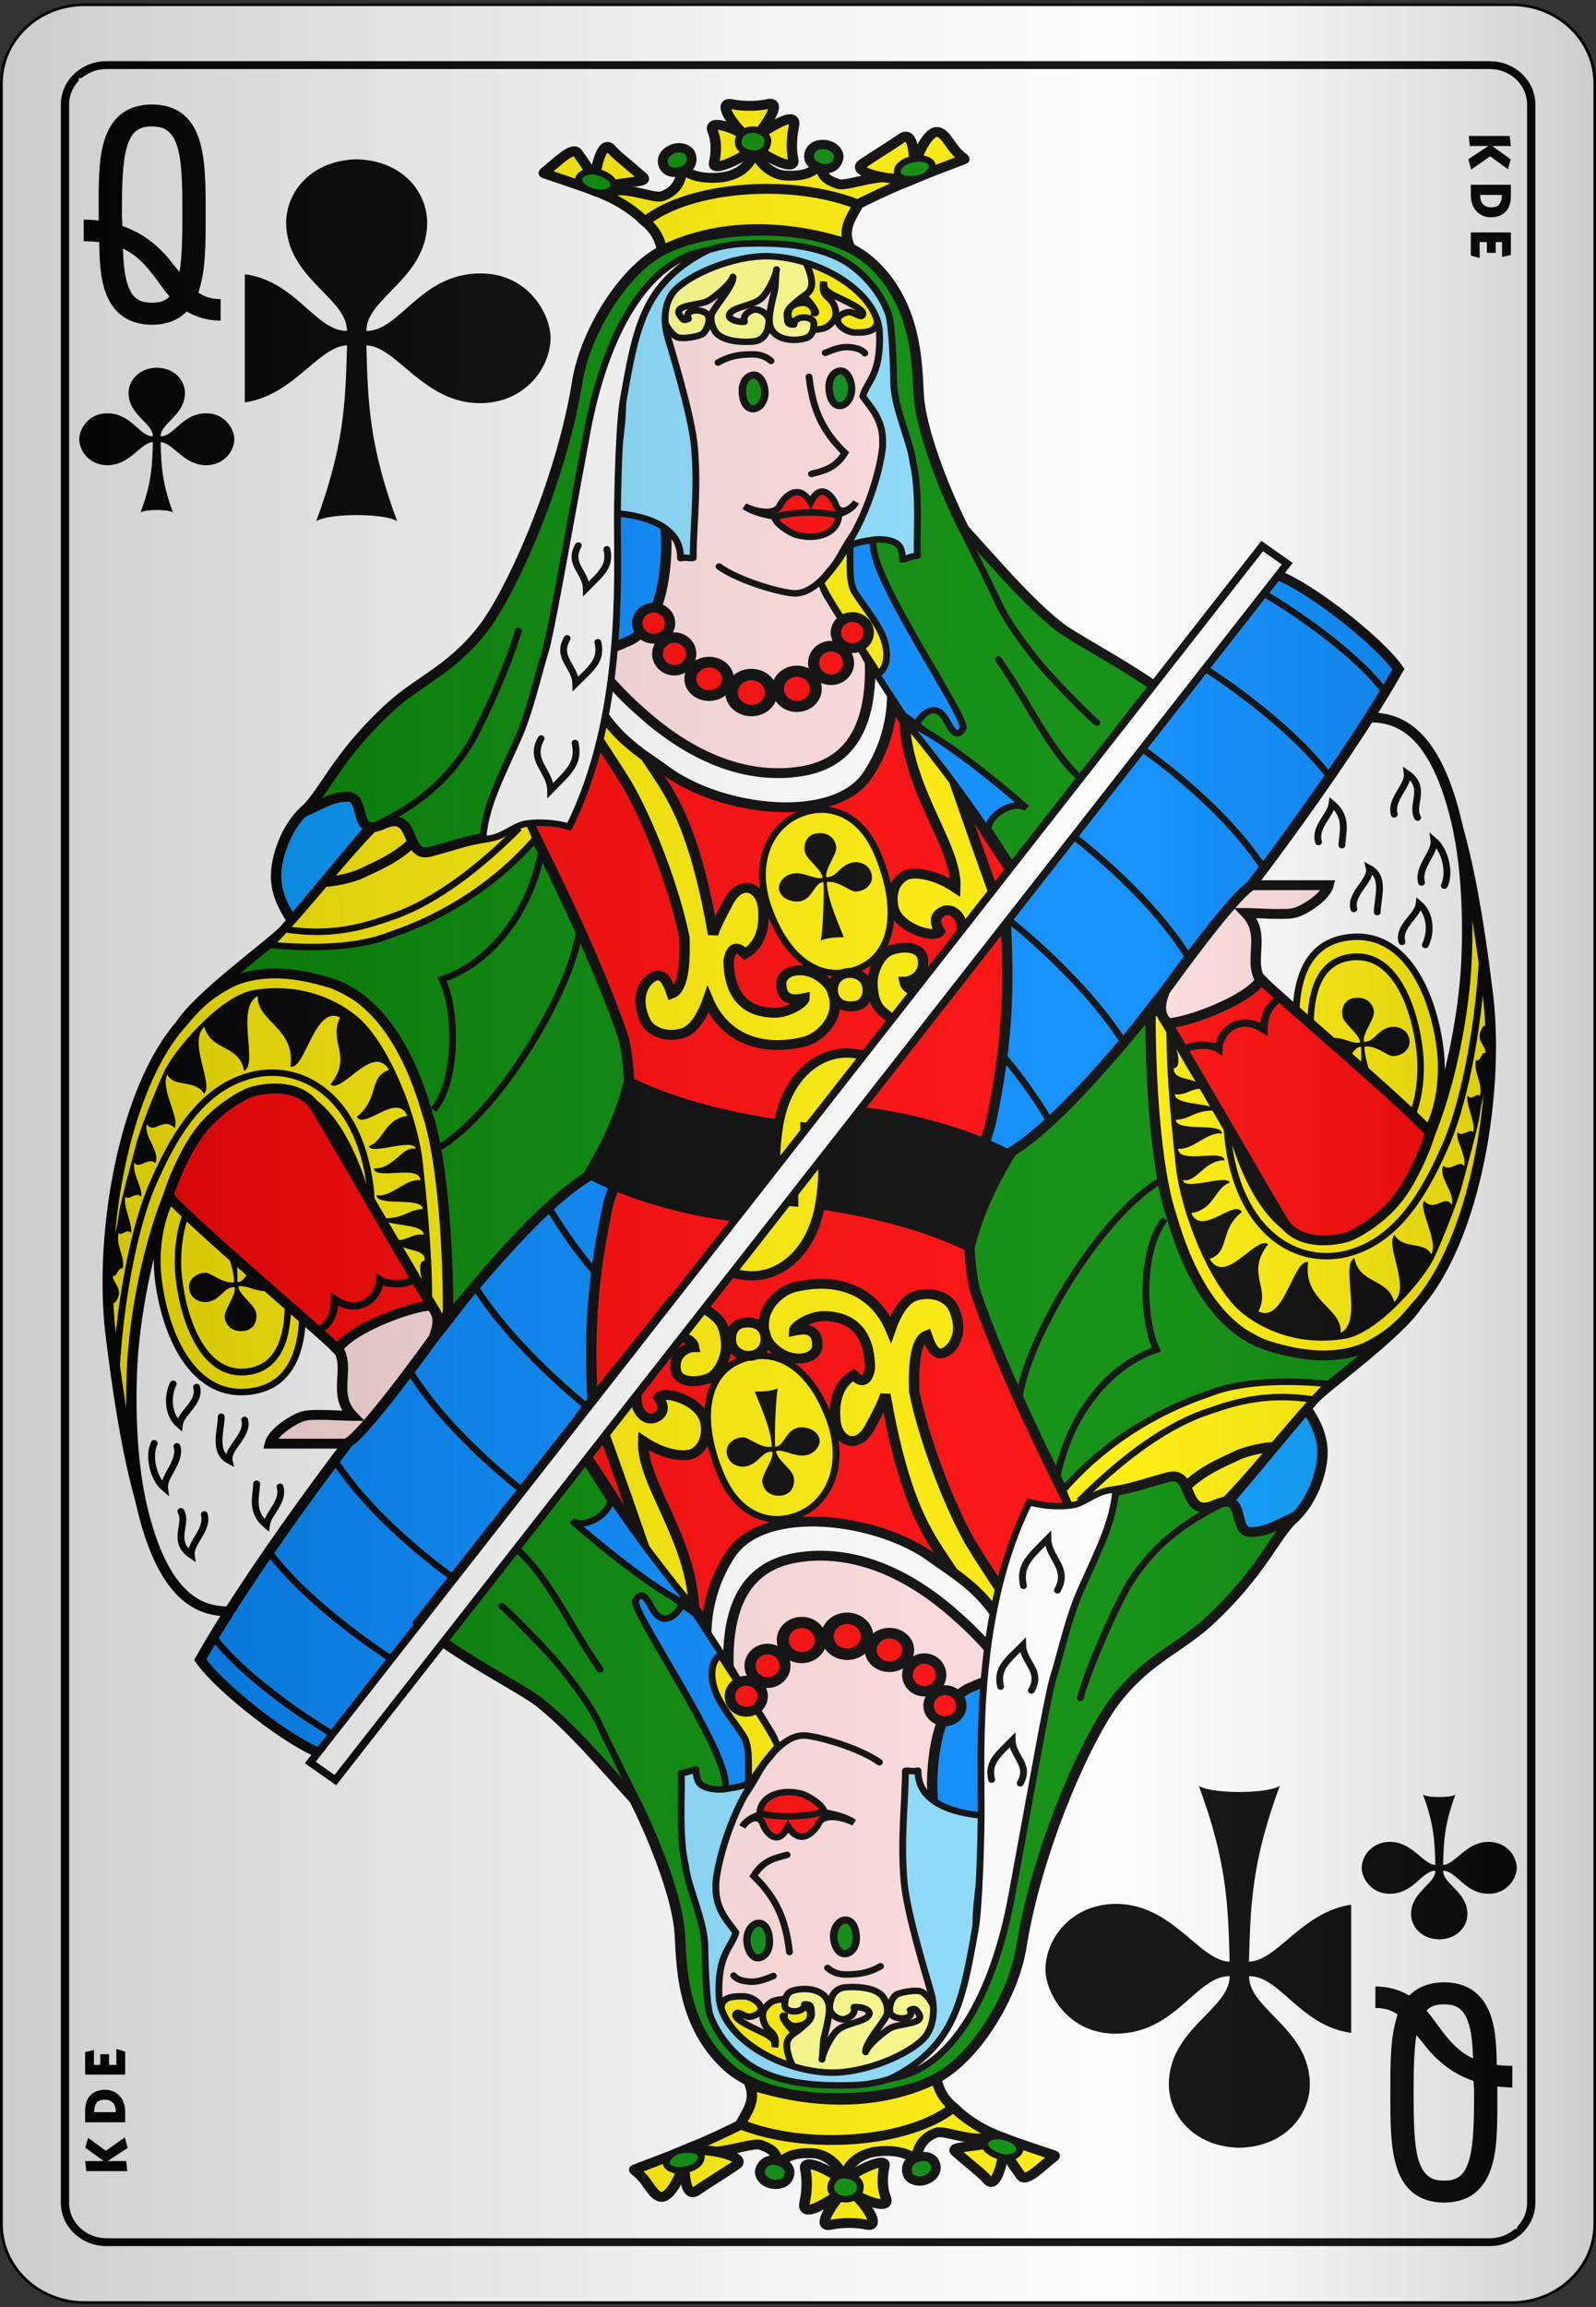 <?xml version="1.0" encoding="UTF-8"?>
<svg xmlns="http://www.w3.org/2000/svg" xmlns:xlink="http://www.w3.org/1999/xlink" width="90px" height="130px" viewBox="0 0 90 130" version="1.1">
<rect x="0" y="0" width="90" height="130" fill="#333333" stroke="none"/>
<defs>
<linearGradient id="linear0" gradientUnits="userSpaceOnUse" x1="0" y1="0" x2="1" y2="0" gradientTransform="matrix(89.844,0,0,129.462,0.078,0.269)">
<stop offset="0" style="stop-color:rgb(0%,0%,0%);stop-opacity:0.2;"/>
<stop offset="0.7" style="stop-color:rgb(93.333%,93.333%,93.333%);stop-opacity:0.1;"/>
<stop offset="1" style="stop-color:rgb(0%,0%,0%);stop-opacity:0.2;"/>
</linearGradient>
</defs>
<g id="surface1">
<path style="fill-rule:nonzero;fill:rgb(100%,100%,100%);fill-opacity:1;stroke-width:0.1;stroke-linecap:butt;stroke-linejoin:miter;stroke:rgb(0%,0%,0%);stroke-opacity:1;stroke-miterlimit:4;" d="M 3.2 0.2 L 54.8 0.2 C 56.458 0.2 57.8 1.543 57.8 3.2 L 57.8 84.8 C 57.8 86.457 56.458 87.8 54.8 87.8 L 3.2 87.8 C 1.542 87.8 0.2 86.457 0.2 84.8 L 0.2 3.2 C 0.2 1.543 1.542 0.2 3.2 0.2 Z M 3.2 0.2 " transform="matrix(1.56,0,0,1.478,-0.234,-0.026)"/>
<path style=" stroke:none;fill-rule:nonzero;fill:rgb(0%,0%,0%);fill-opacity:1;" d="M 8.84 28.738 C 8.578 28.738 8.117 28.762 7.93 28.875 C 8.551 27.188 8.59 26.227 8.621 24.914 C 7.93 24.934 7.328 26.227 6.043 26.215 C 5.051 26.203 4.469 25.43 4.469 24.73 C 4.477 24.203 4.969 23.289 6.047 23.289 C 7.406 23.289 7.863 24.59 8.621 24.586 C 8.629 23.84 7.258 23.406 7.25 22.148 C 7.25 21.457 7.812 20.742 8.84 20.719 C 9.871 20.742 10.43 21.457 10.43 22.148 C 10.426 23.406 9.055 23.84 9.059 24.586 C 9.82 24.59 10.273 23.289 11.637 23.289 C 12.711 23.289 13.207 24.203 13.215 24.73 C 13.215 25.43 12.629 26.203 11.641 26.215 C 10.352 26.227 9.75 24.934 9.059 24.914 C 9.094 26.227 9.129 27.188 9.754 28.875 C 9.566 28.762 9.102 28.738 8.844 28.738 "/>
<path style=" stroke:none;fill-rule:nonzero;fill:rgb(0%,0%,0%);fill-opacity:1;" d="M 81.16 101.262 C 81.422 101.262 81.883 101.238 82.07 101.125 C 81.449 102.812 81.41 103.773 81.379 105.086 C 82.07 105.066 82.672 103.773 83.957 103.785 C 84.949 103.797 85.531 104.57 85.531 105.27 C 85.523 105.797 85.031 106.711 83.953 106.711 C 82.594 106.711 82.137 105.41 81.379 105.414 C 81.371 106.16 82.742 106.594 82.75 107.852 C 82.75 108.543 82.188 109.258 81.16 109.281 C 80.129 109.258 79.57 108.543 79.57 107.852 C 79.574 106.594 80.945 106.16 80.941 105.414 C 80.18 105.41 79.727 106.711 78.363 106.711 C 77.289 106.711 76.793 105.797 76.785 105.27 C 76.785 104.57 77.371 103.797 78.359 103.785 C 79.648 103.773 80.25 105.066 80.941 105.086 C 80.906 103.773 80.871 102.812 80.246 101.125 C 80.434 101.238 80.898 101.262 81.156 101.262 "/>
<path style="fill:none;stroke-width:0.3;stroke-linecap:butt;stroke-linejoin:miter;stroke:rgb(0%,0%,0%);stroke-opacity:1;stroke-miterlimit:4;" d="M 3.999 2.5 L 54.001 2.5 C 54.827 2.5 55.501 3.171 55.501 4.001 L 55.501 83.999 C 55.501 84.829 54.827 85.5 54.001 85.5 L 3.999 85.5 C 3.173 85.5 2.499 84.829 2.499 83.999 L 2.499 4.001 C 2.499 3.171 3.173 2.5 3.999 2.5 Z M 3.999 2.5 " transform="matrix(1.56,0,0,1.478,-0.234,-0.026)"/>
<path style=" stroke:none;fill-rule:nonzero;fill:rgb(0%,0%,0%);fill-opacity:1;" d="M 4.801 121.773 L 4.867 122.34 L 7.176 122.34 L 7.117 121.773 L 6.07 121.773 L 7.199 121.031 L 7.039 120.441 L 5.969 121.191 L 4.969 120.465 L 4.809 121.023 L 5.852 121.773 Z M 4.801 119.59 L 7.059 119.59 L 7.059 118.977 C 7.059 118.812 7.031 118.656 6.98 118.504 C 6.926 118.352 6.855 118.227 6.758 118.117 C 6.664 118.004 6.539 117.918 6.395 117.852 C 6.25 117.789 6.09 117.754 5.918 117.754 C 5.676 117.758 5.473 117.812 5.305 117.906 C 5.137 118.004 5.008 118.137 4.926 118.316 C 4.84 118.496 4.801 118.703 4.801 118.941 Z M 4.801 116.902 L 7.059 116.902 L 7.059 115.602 L 6.562 115.461 L 6.562 116.355 L 6.152 116.355 L 6.152 115.754 L 5.656 115.754 L 5.656 116.355 L 5.297 116.355 L 5.297 115.52 L 4.801 115.629 Z M 5.305 119.016 C 5.309 118.793 5.355 118.625 5.438 118.504 C 5.52 118.383 5.672 118.32 5.898 118.316 L 5.91 118.316 C 6.094 118.316 6.242 118.367 6.355 118.477 C 6.473 118.586 6.531 118.762 6.531 119.016 Z M 5.305 119.016 "/>
<path style=" stroke:none;fill-rule:nonzero;fill:rgb(0%,0%,0%);fill-opacity:1;" d="M 85.199 8.227 L 85.133 7.66 L 82.824 7.66 L 82.883 8.227 L 83.93 8.227 L 82.801 8.969 L 82.961 9.555 L 84.031 8.809 L 85.031 9.535 L 85.191 8.977 L 84.148 8.227 Z M 85.199 10.41 L 82.941 10.41 L 82.941 11.023 C 82.941 11.188 82.969 11.344 83.02 11.496 C 83.074 11.648 83.145 11.773 83.242 11.883 C 83.336 11.996 83.461 12.082 83.605 12.148 C 83.75 12.211 83.91 12.246 84.082 12.246 C 84.324 12.242 84.527 12.188 84.695 12.094 C 84.863 11.996 84.992 11.863 85.074 11.684 C 85.16 11.504 85.199 11.297 85.199 11.059 Z M 85.199 13.098 L 82.941 13.098 L 82.941 14.398 L 83.438 14.539 L 83.438 13.645 L 83.848 13.645 L 83.848 14.246 L 84.344 14.246 L 84.344 13.645 L 84.703 13.645 L 84.703 14.48 L 85.199 14.371 Z M 84.695 10.984 C 84.691 11.207 84.645 11.375 84.562 11.496 C 84.48 11.617 84.328 11.68 84.102 11.684 L 84.09 11.684 C 83.906 11.684 83.758 11.633 83.645 11.523 C 83.527 11.414 83.469 11.238 83.469 10.984 Z M 84.695 10.984 "/>
<path style=" stroke:none;fill-rule:nonzero;fill:rgb(0%,0%,0%);fill-opacity:1;" d="M 20.109 29.023 C 19.461 29.023 18.301 29.086 17.832 29.367 C 19.391 25.156 19.484 22.746 19.57 19.461 C 17.836 19.516 16.332 22.746 13.117 22.719 C 10.641 22.691 9.18 20.758 9.18 19.012 C 9.203 17.691 10.438 15.406 13.129 15.406 C 16.531 15.406 17.664 18.656 19.566 18.648 C 19.578 16.777 16.156 15.695 16.137 12.555 C 16.137 10.82 17.543 9.035 20.113 8.977 C 22.688 9.035 24.09 10.82 24.09 12.555 C 24.07 15.695 20.648 16.777 20.66 18.648 C 22.562 18.656 23.695 15.406 27.098 15.406 C 29.789 15.406 31.023 17.691 31.047 19.012 C 31.047 20.758 29.586 22.691 27.109 22.719 C 23.895 22.746 22.391 19.516 20.66 19.461 C 20.742 22.746 20.836 25.156 22.395 29.367 C 21.926 29.086 20.766 29.023 20.117 29.023 "/>
<path style=" stroke:none;fill-rule:nonzero;fill:rgb(0%,0%,0%);fill-opacity:1;" d="M 69.891 100.977 C 70.539 100.977 71.699 100.914 72.168 100.633 C 70.609 104.844 70.516 107.254 70.43 110.539 C 72.164 110.484 73.668 107.254 76.883 107.281 C 79.359 107.309 80.82 109.242 80.82 110.988 C 80.797 112.309 79.562 114.594 76.871 114.594 C 73.469 114.594 72.336 111.344 70.434 111.352 C 70.422 113.223 73.844 114.305 73.863 117.445 C 73.863 119.18 72.457 120.965 69.887 121.023 C 67.312 120.965 65.91 119.18 65.91 117.445 C 65.93 114.305 69.352 113.223 69.34 111.352 C 67.438 111.344 66.305 114.594 62.902 114.594 C 60.211 114.594 58.977 112.309 58.953 110.988 C 58.953 109.242 60.414 107.309 62.891 107.281 C 66.105 107.254 67.609 110.484 69.34 110.539 C 69.258 107.254 69.164 104.844 67.605 100.633 C 68.074 100.914 69.234 100.977 69.883 100.977 "/>
<path style=" stroke:none;fill-rule:nonzero;fill:rgb(100%,100%,100%);fill-opacity:1;" d="M 4.445 4.406 L 13.805 4.406 L 13.805 31.008 L 4.445 31.008 Z M 4.445 4.406 "/>
<path style=" stroke:none;fill-rule:nonzero;fill:rgb(100%,100%,100%);fill-opacity:1;" d="M 76.195 98.992 L 85.555 98.992 L 85.555 125.594 L 76.195 125.594 Z M 76.195 98.992 "/>
<path style=" stroke:none;fill-rule:nonzero;fill:rgb(0%,0%,0%);fill-opacity:1;" d="M 8.84 28.738 C 8.578 28.738 8.117 28.762 7.93 28.875 C 8.551 27.188 8.59 26.227 8.621 24.914 C 7.93 24.934 7.328 26.227 6.043 26.215 C 5.051 26.203 4.469 25.43 4.469 24.73 C 4.477 24.203 4.969 23.289 6.047 23.289 C 7.406 23.289 7.863 24.59 8.621 24.586 C 8.629 23.84 7.258 23.406 7.25 22.148 C 7.25 21.457 7.812 20.742 8.84 20.719 C 9.871 20.742 10.43 21.457 10.43 22.148 C 10.426 23.406 9.055 23.84 9.059 24.586 C 9.82 24.59 10.273 23.289 11.637 23.289 C 12.711 23.289 13.207 24.203 13.215 24.73 C 13.215 25.43 12.629 26.203 11.641 26.215 C 10.352 26.227 9.75 24.934 9.059 24.914 C 9.094 26.227 9.129 27.188 9.754 28.875 C 9.566 28.762 9.102 28.738 8.844 28.738 "/>
<path style=" stroke:none;fill-rule:nonzero;fill:rgb(0%,0%,0%);fill-opacity:1;" d="M 81.16 101.262 C 81.422 101.262 81.883 101.238 82.07 101.125 C 81.449 102.812 81.41 103.773 81.379 105.086 C 82.07 105.066 82.672 103.773 83.957 103.785 C 84.949 103.797 85.531 104.57 85.531 105.27 C 85.523 105.797 85.031 106.711 83.953 106.711 C 82.594 106.711 82.137 105.41 81.379 105.414 C 81.371 106.16 82.742 106.594 82.75 107.852 C 82.75 108.543 82.188 109.258 81.16 109.281 C 80.129 109.258 79.57 108.543 79.57 107.852 C 79.574 106.594 80.945 106.16 80.941 105.414 C 80.18 105.41 79.727 106.711 78.363 106.711 C 77.289 106.711 76.793 105.797 76.785 105.27 C 76.785 104.57 77.371 103.797 78.359 103.785 C 79.648 103.773 80.25 105.066 80.941 105.086 C 80.906 103.773 80.871 102.812 80.246 101.125 C 80.434 101.238 80.898 101.262 81.156 101.262 "/>
<path style="fill-rule:evenodd;fill:rgb(100%,93.333%,0%);fill-opacity:1;stroke-width:1.333;stroke-linecap:butt;stroke-linejoin:miter;stroke:rgb(0%,0%,0%);stroke-opacity:1;stroke-miterlimit:4;" d="M 58.167 176.686 C 58.167 172.497 57.945 166.057 57.874 163.321 C 57.59 152.036 53.176 140.554 49.802 137.311 C 48.478 136.055 40.006 129.334 33.346 131.443 C 27.387 133.468 25.318 136.561 23.941 138.201 C 16.18 147.199 13.027 167.894 14.839 181.382 C 16.144 192.386 18.098 205.114 22.032 211.938 C 23.426 214.44 26.978 217.786 29.971 217.814 C 33.035 213.794 59.775 176.358 58.167 176.686 Z M 58.167 176.686 " transform="matrix(0.44,0,0,0.417,-0.234,-0.026)"/>
<path style="fill-rule:evenodd;fill:rgb(100%,100%,100%);fill-opacity:1;stroke-width:1.333;stroke-linecap:butt;stroke-linejoin:miter;stroke:rgb(0%,0%,0%);stroke-opacity:1;stroke-miterlimit:4;" d="M 52.883 184.466 C 52.883 180.285 48.851 167.979 47.955 164.267 C 46.161 156.759 42.591 147.19 35.548 147.302 C 24.634 147.63 18.897 167.735 17.627 182.263 C 17.254 186.565 17.014 196.332 18.799 204.008 C 21.81 217.083 26.978 217.786 29.971 217.814 C 33.035 213.794 54.491 184.147 52.883 184.466 Z M 52.883 184.466 " transform="matrix(0.44,0,0,0.417,-0.234,-0.026)"/>
<path style="fill-rule:evenodd;fill:rgb(0%,53.333%,100%);fill-opacity:1;stroke-width:1.333;stroke-linecap:butt;stroke-linejoin:miter;stroke:rgb(0%,0%,0%);stroke-opacity:1;stroke-miterlimit:4;" d="M 76.799 158.306 C 67.421 163.358 59.597 176.892 55.254 181.888 C 49.313 188.599 33.266 211.047 26.188 224.338 C 28.808 228.303 37.937 235.707 41.782 237.057 L 96.896 165.973 C 95.093 165.148 79.294 159.309 76.799 158.306 Z M 76.799 158.306 " transform="matrix(0.44,0,0,0.417,-0.234,-0.026)"/>
<path style="fill:none;stroke-width:0.875;stroke-linecap:round;stroke-linejoin:miter;stroke:rgb(0%,0%,0%);stroke-opacity:1;stroke-miterlimit:4;" d="M 80.191 175.59 C 80.191 175.59 75.689 171.859 70.662 162.871 " transform="matrix(0.44,0,0,0.417,-0.234,-0.026)"/>
<path style="fill:none;stroke-width:0.875;stroke-linecap:round;stroke-linejoin:miter;stroke:rgb(0%,0%,0%);stroke-opacity:1;stroke-miterlimit:4;" d="M 76.177 190.511 C 76.177 190.511 66.275 182.357 61.125 173.443 " transform="matrix(0.44,0,0,0.417,-0.234,-0.026)"/>
<path style="fill-rule:evenodd;fill:rgb(100%,0%,0%);fill-opacity:1;stroke-width:1.333;stroke-linecap:butt;stroke-linejoin:miter;stroke:rgb(0%,0%,0%);stroke-opacity:1;stroke-miterlimit:4;" d="M 74.117 89.912 C 66.329 95.667 62.554 108.686 64.082 112.726 C 67.678 122.323 80.404 146.159 80.378 150.63 C 80.324 158.165 78.744 161.502 78.468 162.814 C 75.369 177.736 76.506 186.265 76.532 192.198 C 80.768 187.774 131.282 124.189 131.699 122.22 C 131.699 120.027 130.607 118.574 129.488 116.7 C 126.522 112.313 118.467 97.682 115.234 93.521 C 112.97 91.262 82.749 83.295 74.117 89.912 Z M 74.117 89.912 " transform="matrix(0.44,0,0,0.417,-0.234,-0.026)"/>
<path style="fill-rule:evenodd;fill:rgb(0%,60%,100%);fill-opacity:1;stroke-width:1.333;stroke-linecap:butt;stroke-linejoin:miter;stroke:rgb(0%,0%,0%);stroke-opacity:1;stroke-miterlimit:4;" d="M 39.42 109.726 C 37.253 111.938 36.028 115.519 35.921 118.115 C 35.779 121.208 37.511 123.72 38.168 124.751 C 40.219 122.258 42.005 120.102 43.55 117.862 C 44.615 116.447 48.008 112.482 48.807 111.854 C 47.306 104.581 43.292 105.902 39.42 109.726 Z M 39.42 109.726 " transform="matrix(0.44,0,0,0.417,-0.234,-0.026)"/>
<path style="fill-rule:evenodd;fill:rgb(0%,53.333%,0%);fill-opacity:1;stroke-width:1.333;stroke-linecap:butt;stroke-linejoin:miter;stroke:rgb(0%,0%,0%);stroke-opacity:1;stroke-miterlimit:4;" d="M 36.978 125.688 C 35.406 127.497 25.904 134.677 23.666 138.539 C 28.204 132.231 33.746 129.906 42.857 132.887 C 51.276 135.689 54.473 147.621 55.263 150.405 C 56.897 155.438 57.972 165.842 57.963 178.242 C 67.865 165.345 73.069 160.743 76.328 158.756 C 82.98 155.944 81.106 141.857 80.227 139.645 C 75.156 124.489 67.741 110.814 61.489 96.389 C 59.784 96.389 38.506 123.926 36.978 125.688 Z M 36.978 125.688 " transform="matrix(0.44,0,0,0.417,-0.234,-0.026)"/>
<path style="fill-rule:evenodd;fill:rgb(100%,93.333%,0%);fill-opacity:1;stroke-width:0.875;stroke-linecap:butt;stroke-linejoin:miter;stroke:rgb(0%,0%,0%);stroke-opacity:1;stroke-miterlimit:4;" d="M 69.161 113.382 C 61.835 122.258 53.141 125.463 50.494 126.419 C 45.61 128.491 38.701 128.107 35.131 127.75 C 39.944 122.83 47.51 111.901 51.489 109.183 C 57.892 108.124 63.478 107.833 66.844 108.639 C 67.421 109.445 68.753 111.966 69.161 113.382 Z M 69.161 113.382 " transform="matrix(0.44,0,0,0.417,-0.234,-0.026)"/>
<path style="fill-rule:evenodd;fill:rgb(0%,53.333%,0%);fill-opacity:1;stroke-width:1.333;stroke-linecap:butt;stroke-linejoin:miter;stroke:rgb(0%,0%,0%);stroke-opacity:1;stroke-miterlimit:4;" d="M 62.83 113.232 C 60.077 113.682 58.673 114.328 55.574 115.181 C 52.306 116.025 53.976 109.333 49.58 111.46 C 45.53 113.372 47.599 107.449 44.953 107.739 C 43.177 107.767 42.235 108.47 39.296 109.867 C 41.987 107.524 43.496 102.34 50.796 95.358 C 54.668 91.74 58.922 90.231 63.007 84.204 C 66.879 78.243 72.607 64.165 74.517 51.633 C 75.44 45.475 79.969 37.058 85.306 33.937 C 90.262 30.872 105.412 29.316 112.037 35.352 C 118.964 41.829 117.89 51.699 118.405 54.717 C 118.991 59.141 121.433 66.011 124.079 71.56 C 128.857 77.109 132.25 81.355 136.326 84.785 C 138.564 86.622 148.244 91.805 151.725 95.536 L 132.392 121.424 C 128.981 114.919 120.678 102.097 117.01 98.198 C 115.598 96.754 112.339 89.209 107.775 82.985 C 106.585 81.57 107.126 80.014 106.94 77.062 C 108.485 74.765 112.197 68.617 113.716 62.075 C 115.234 55.542 114.32 49.168 114.293 48.231 C 113.991 39.12 106.709 34.987 101.061 34.115 C 96.922 33.412 87.9 36.88 84.783 39.252 C 80.768 42.298 78.824 58.906 77.696 60.837 C 75.245 65.046 75.351 78.533 73.628 82.076 C 72.874 83.632 70.485 95.583 70.085 96.595 C 68.913 99.622 65.334 107.936 62.83 113.232 Z M 62.83 113.232 " transform="matrix(0.44,0,0,0.417,-0.234,-0.026)"/>
<path style="fill-rule:evenodd;fill:rgb(100%,93.333%,0%);fill-opacity:1;stroke-width:1.333;stroke-linecap:butt;stroke-linejoin:miter;stroke:rgb(0%,0%,0%);stroke-opacity:1;stroke-miterlimit:4;" d="M 81.186 106.596 C 83.77 111.442 86.976 120.121 88.246 126.757 C 88.246 127.75 88.566 133.543 86.621 134.321 C 86.07 132.615 85.386 131.115 83.912 132.277 C 82.891 133.084 81.905 135.164 83.255 138.079 C 84.01 139.607 86.186 140.376 88.282 139.57 C 89.738 138.951 90.759 136.701 91.265 135.146 C 93.193 140.01 97.695 142.316 103.53 140.835 C 105.119 140.488 107.322 138.585 107.508 136.195 C 107.766 133.515 105.998 132.109 104.631 131.5 C 102.775 130.74 100.643 131.368 100.652 132.999 C 100.67 135.502 102.553 135.164 103.636 134.93 C 103.618 135.586 101.505 136.917 99.88 136.917 C 95.182 136.917 93.912 133.346 93.912 129.85 C 94.134 128.697 94.631 127.404 96.017 128.959 C 97.784 127.853 98.627 125.763 98.334 122.661 C 97.944 119.746 95.439 118.912 93.912 121.892 C 93.441 122.848 92.242 125.117 91.923 126.307 C 89.933 114.085 87.42 109.23 85.955 106.643 C 84.188 103.531 77.136 92.864 76.897 92.611 C 76.275 92.611 74.517 93.727 73.806 94.158 C 74.774 96.37 79.445 103.39 81.186 106.596 Z M 81.186 106.596 " transform="matrix(0.44,0,0,0.417,-0.234,-0.026)"/>
<path style="fill-rule:evenodd;fill:rgb(100%,100%,100%);fill-opacity:1;stroke-width:1.333;stroke-linecap:butt;stroke-linejoin:miter;stroke:rgb(0%,0%,0%);stroke-opacity:1;stroke-miterlimit:4;" d="M 74.028 87.419 C 76.746 98.629 82.101 101.3 85.742 104.103 C 92.846 109.745 107.57 111.62 111.815 104.656 C 115.758 98.338 114.977 91.74 114.462 90.184 C 111.487 86.172 80.378 80.37 74.028 87.419 Z M 74.028 87.419 " transform="matrix(0.44,0,0,0.417,-0.234,-0.026)"/>
<path style=" stroke:none;fill-rule:evenodd;fill:rgb(0%,53.333%,100%);fill-opacity:1;" d="M 34.098 28.5 C 34.074 28.66 34.238 33.508 33.863 36.172 C 35.344 37.414 34.852 36.836 35.266 36.836 C 37.375 36.441 38.848 32.621 38.848 32.262 C 39.113 29.52 37.445 27.949 34.098 28.5 Z M 34.098 28.5 "/>
<path style="fill-rule:evenodd;fill:rgb(100%,86.667%,86.667%);fill-opacity:1;stroke-width:1.333;stroke-linecap:butt;stroke-linejoin:miter;stroke:rgb(0%,0%,0%);stroke-opacity:1;stroke-miterlimit:4;" d="M 101.86 104.468 C 95.164 105.059 88.566 101.881 82.651 96.239 C 79.525 93.361 77.554 90.643 75.04 87.747 C 76.728 88.675 79.951 87.278 80.706 86.856 C 85.102 85.282 85.928 77.69 85.928 73.509 C 85.928 71.035 84.569 49.046 85.751 41.548 C 85.901 37.452 92.455 34.406 101.416 34.556 C 108.76 34.678 110.963 38.005 112.748 40.836 C 113.733 42.71 114.604 58.007 114.604 61.634 C 113.893 65.205 110.075 72.638 109.826 73.669 C 107.952 75.843 108.245 82.704 112.037 89.509 C 112.446 102.744 105.483 104.103 101.86 104.468 Z M 101.86 104.468 " transform="matrix(0.44,0,0,0.417,-0.234,-0.026)"/>
<path style="fill-rule:evenodd;fill:rgb(100%,93.333%,0%);fill-opacity:1;stroke-width:0.875;stroke-linecap:butt;stroke-linejoin:miter;stroke:rgb(0%,0%,0%);stroke-opacity:1;stroke-miterlimit:4;" d="M 106.567 35.821 C 107.57 36.337 111.771 39.711 112.348 40.47 C 112.765 41.239 112.961 42.523 112.97 43.479 C 112.89 44.603 112.108 45.044 110.075 44.997 C 109.169 44.978 107.775 44.107 107.89 43.207 C 107.952 42.766 108.654 42.279 109.373 42.232 C 110.066 42.223 111.034 43.263 111.131 42.466 C 111.131 41.595 107.624 40.198 106.993 39.73 C 106.345 39.242 106.105 39.186 106.096 38.127 C 105.785 39.626 106.442 40.058 106.833 40.433 C 107.57 41.126 107.925 42.532 107.419 43.282 C 107.082 43.797 106.647 44.332 105.856 44.491 C 105.119 44.641 104.258 44.688 103.441 44.575 C 102.952 44.5 101.638 43.432 101.567 42.851 C 101.372 41.332 102.624 41.051 103.361 40.976 C 104.196 40.892 104.968 41.726 104.888 42.382 C 105.545 42.551 104.329 40.92 104.062 40.629 C 103.361 39.851 101.523 37.152 101.372 33.984 C 102.917 34.35 106.069 35.746 106.567 35.821 Z M 106.567 35.821 " transform="matrix(0.44,0,0,0.417,-0.234,-0.026)"/>
<path style="fill-rule:evenodd;fill:rgb(100%,93.333%,0%);fill-opacity:1;stroke-width:1.333;stroke-linecap:round;stroke-linejoin:miter;stroke:rgb(0%,0%,0%);stroke-opacity:1;stroke-miterlimit:4;" d="M 92.056 22.062 C 92.384 20.412 92.34 18.997 91.878 17.806 C 91.088 15.669 95.839 18.003 96.576 18.687 C 95.297 18.172 92.127 13.729 94.267 14.123 C 95.51 14.432 97.553 14.451 98.885 14.132 C 101.052 13.57 98.308 17.535 97.517 18.369 C 98.947 17.581 102.748 14.685 102.277 17.113 C 102.002 18.509 101.896 20.187 102.197 21.687 C 102.562 23.552 97.5 20.665 97.286 19.718 C 97.127 20.74 91.656 23.655 92.056 22.062 Z M 92.056 22.062 " transform="matrix(0.44,0,0,0.417,-0.234,-0.026)"/>
<path style="fill-rule:evenodd;fill:rgb(100%,93.333%,0%);fill-opacity:1;stroke-width:1.333;stroke-linecap:round;stroke-linejoin:miter;stroke:rgb(0%,0%,0%);stroke-opacity:1;stroke-miterlimit:4;" d="M 77.891 26.326 C 80.094 27.301 81.932 28.707 83.042 29.841 C 89.178 28.51 107.295 27.282 110.03 27.92 C 111.185 27.245 114.746 25.464 116.486 24.752 C 114.923 22.727 109.169 25.37 107.943 24.93 C 106.842 24.48 105.599 24.067 105.723 21.949 C 104.826 23.758 102.73 23.88 101.114 23.777 C 99.746 23.693 97.784 22.408 97.233 20.206 C 96.905 22.399 95.111 23.758 93.042 24.021 C 91.479 24.227 88.965 24.096 87.98 22.727 C 87.891 24.592 87.056 25.97 85.386 26.579 C 84.214 27.001 80.085 24.799 77.891 26.326 Z M 77.891 26.326 " transform="matrix(0.44,0,0,0.417,-0.234,-0.026)"/>
<path style="fill-rule:evenodd;fill:rgb(0%,53.333%,0%);fill-opacity:1;stroke-width:0.875;stroke-linecap:round;stroke-linejoin:miter;stroke:rgb(0%,0%,0%);stroke-opacity:1;stroke-miterlimit:4;" d="M 97.047 17.581 C 95.821 17.591 95.146 18.312 95.146 19.259 C 95.146 20.234 96.159 20.824 97.269 20.824 C 98.281 20.824 98.929 20.046 98.938 19.09 C 98.947 18.434 98.183 17.581 97.047 17.581 Z M 97.047 17.581 " transform="matrix(0.44,0,0,0.417,-0.234,-0.026)"/>
<path style="fill-rule:evenodd;fill:rgb(0%,53.333%,100%);fill-opacity:1;stroke-width:0.875;stroke-linecap:butt;stroke-linejoin:miter;stroke:rgb(0%,0%,0%);stroke-opacity:1;stroke-miterlimit:4;" d="M 112.428 73.481 C 112.206 78.421 124.355 96.764 123.964 98.469 C 122.907 100.353 122.223 97.87 121.451 96.801 C 119.621 94.383 117.383 98.385 117.765 98.994 C 117.428 98.685 107.49 82.386 106.807 81.073 C 106.078 79.883 105.501 78.815 106.638 77.484 C 107.757 76.209 108.476 74.662 108.929 73.856 C 111.664 69.067 112.481 69.957 112.428 73.481 Z M 112.428 73.481 " transform="matrix(0.44,0,0,0.417,-0.234,-0.026)"/>
<path style="fill-rule:evenodd;fill:rgb(100%,100%,53.333%);fill-opacity:1;stroke-width:0.875;stroke-linecap:butt;stroke-linejoin:round;stroke:rgb(0%,0%,0%);stroke-opacity:1;stroke-miterlimit:4;" d="M 87.385 37.602 C 86.914 38.314 85.511 40.611 85.44 42.148 C 85.369 43.544 86.674 45.616 87.633 45.709 C 88.468 45.831 90.084 45.513 90.555 45.194 C 91.114 44.81 91.843 42.944 90.999 42.363 C 89.995 41.679 88.193 41.998 88.761 43.151 C 88.246 43.329 88.157 43.469 87.695 42.729 C 86.665 41.182 90.093 41.389 91.283 40.714 C 91.86 40.395 94.107 38.577 94.471 37.471 C 94.605 38.727 91.674 41.979 91.674 42.766 C 91.674 43.301 91.621 43.769 92.127 44.744 C 93.024 46.403 96.256 46.309 97.162 46.197 C 98.787 45.991 99.027 44.266 99.08 43.563 C 99.134 42.691 98.192 41.913 97.366 41.885 C 96.949 41.885 95.626 42.448 95.946 43.535 C 95.102 43.647 93.512 43.169 94.125 42.345 C 94.835 41.435 97.091 41.407 98.201 40.283 C 98.965 39.458 99.933 37.508 100.057 36.468 C 99.897 37.274 99.986 38.68 99.746 39.626 C 99.507 40.573 99.134 42.316 99.134 43.179 C 99.009 46.009 102.18 46.347 103.876 45.728 C 104.622 45.447 104.835 44.585 104.835 43.807 C 104.835 42.682 102.286 42.645 102.295 43.91 C 101.345 43.957 101.478 43.544 101.398 42.616 C 101.327 41.838 102.322 41.107 102.864 40.601 C 103.609 39.908 104.32 39.739 104.533 38.745 C 104.737 37.63 103.938 35.568 103.467 35.006 C 102.251 34.546 97.517 34.265 96.159 34.443 C 94.063 34.79 89.907 35.193 87.385 37.602 Z M 87.385 37.602 " transform="matrix(0.44,0,0,0.417,-0.234,-0.026)"/>
<path style="fill-rule:evenodd;fill:rgb(100%,93.333%,0%);fill-opacity:1;stroke-width:0.875;stroke-linecap:butt;stroke-linejoin:miter;stroke:rgb(0%,0%,0%);stroke-opacity:1;stroke-miterlimit:4;" d="M 109.453 73.238 C 109.551 76.359 109.275 78.083 109.924 79.799 C 110.394 80.83 112.57 83.567 113.44 85.507 C 114.55 87.897 114.346 90.371 113.05 91.13 C 111.94 88.881 107.108 82.179 105.705 78.786 C 106.647 77.643 108.352 75.543 109.453 73.238 Z M 109.453 73.238 " transform="matrix(0.44,0,0,0.417,-0.234,-0.026)"/>
<path style="fill-rule:evenodd;fill:rgb(0%,53.333%,0%);fill-opacity:1;stroke-width:1.25;stroke-linecap:round;stroke-linejoin:miter;stroke:rgb(0%,0%,0%);stroke-opacity:1;stroke-miterlimit:4;" d="M 106.309 19.606 C 105.101 19.456 104.338 20.093 104.222 21.031 C 104.098 22.005 105.03 22.708 106.132 22.849 C 107.135 22.971 107.881 22.287 108.005 21.34 C 108.103 20.693 107.446 19.747 106.309 19.606 Z M 106.309 19.606 " transform="matrix(0.44,0,0,0.417,-0.234,-0.026)"/>
<path style="fill-rule:evenodd;fill:rgb(0%,53.333%,0%);fill-opacity:1;stroke-width:1.25;stroke-linecap:round;stroke-linejoin:miter;stroke:rgb(0%,0%,0%);stroke-opacity:1;stroke-miterlimit:4;" d="M 86.621 20.243 C 85.529 20.778 85.227 21.724 85.644 22.577 C 86.07 23.458 87.234 23.543 88.228 23.065 C 89.143 22.624 89.392 21.64 88.992 20.778 C 88.708 20.187 87.651 19.747 86.621 20.243 Z M 86.621 20.243 " transform="matrix(0.44,0,0,0.417,-0.234,-0.026)"/>
<path style="fill-rule:evenodd;fill:rgb(100%,93.333%,0%);fill-opacity:1;stroke-width:1.333;stroke-linecap:round;stroke-linejoin:round;stroke:rgb(0%,0%,0%);stroke-opacity:1;stroke-miterlimit:4;" d="M 117.508 24.321 C 119.506 23.336 124.266 21.593 124.159 21.527 C 122.312 20.281 121.815 17.778 120.492 17.9 C 119.151 18.153 117.668 21.809 117.739 23.318 C 117.739 21.415 117.668 17.591 116.096 18.725 C 115.057 19.522 112.81 20.946 111.034 22.221 C 109.799 23.055 112.881 24.349 117.508 24.321 Z M 117.508 24.321 " transform="matrix(0.44,0,0,0.417,-0.234,-0.026)"/>
<path style="fill-rule:evenodd;fill:rgb(0%,53.333%,0%);fill-opacity:1;stroke-width:0.875;stroke-linecap:round;stroke-linejoin:miter;stroke:rgb(0%,0%,0%);stroke-opacity:1;stroke-miterlimit:4;" d="M 117.819 21.518 C 116.38 21.734 115.554 22.465 115.518 23.271 C 115.492 24.105 116.664 24.433 117.969 24.236 C 119.168 24.058 119.959 23.289 120.012 22.474 C 120.039 21.912 119.168 21.312 117.819 21.518 Z M 117.819 21.518 " transform="matrix(0.44,0,0,0.417,-0.234,-0.026)"/>
<path style="fill-rule:evenodd;fill:rgb(100%,93.333%,0%);fill-opacity:1;stroke-width:1.333;stroke-linecap:round;stroke-linejoin:round;stroke:rgb(0%,0%,0%);stroke-opacity:1;stroke-miterlimit:4;" d="M 76.95 25.951 C 74.907 25.052 70.085 23.496 70.192 23.421 C 71.808 22.155 73.966 19.625 74.605 20.815 C 75.227 21.809 76.302 23.046 76.675 24.958 C 76.781 22.99 77.678 18.819 78.841 20.178 C 79.534 21.068 80.866 22.052 82.891 23.964 C 84.028 24.939 79.081 24.358 76.95 25.951 Z M 76.95 25.951 " transform="matrix(0.44,0,0,0.417,-0.234,-0.026)"/>
<path style="fill-rule:evenodd;fill:rgb(0%,53.333%,0%);fill-opacity:1;stroke-width:0.875;stroke-linecap:round;stroke-linejoin:miter;stroke:rgb(0%,0%,0%);stroke-opacity:1;stroke-miterlimit:4;" d="M 76.248 25.858 C 77.616 26.354 78.69 26.111 79.108 25.408 C 79.534 24.695 78.655 23.852 77.412 23.393 C 76.275 22.98 75.209 23.28 74.774 23.974 C 74.481 24.452 74.961 25.398 76.248 25.858 Z M 76.248 25.858 " transform="matrix(0.44,0,0,0.417,-0.234,-0.026)"/>
<path style="fill-rule:evenodd;fill:rgb(100%,93.333%,0%);fill-opacity:1;stroke-width:1.333;stroke-linecap:butt;stroke-linejoin:miter;stroke:rgb(0%,0%,0%);stroke-opacity:1;stroke-miterlimit:4;" d="M 120.758 100.569 C 120.758 100.606 118.493 98.601 116.451 97.092 C 116.673 106.811 123.2 114.272 122.969 120.018 C 120.323 118.162 117.801 117.843 116.673 118.303 C 115.021 119.137 114.701 121.039 115.012 122.67 C 115.589 125.501 120.332 126.972 120.98 125.923 C 120.509 125.173 120.11 124.048 121.095 123.383 C 122.605 122.295 123.742 124.264 123.742 124.873 C 124.461 129.7 122.614 133.627 118.769 134.077 C 117.925 134.18 116.637 133.758 116.451 132.718 C 117.357 132.718 119.222 131.818 118.778 129.484 C 118.449 127.928 116.158 127.835 114.55 128.528 C 113.494 128.95 112.117 131.171 112.366 133.552 C 112.446 134.302 112.535 135.717 113.565 136.692 C 115.252 138.257 116.566 138.876 119.417 138.839 L 129.488 125.06 C 128.298 122.099 126.433 116.597 122.525 104.712 C 121.238 103.212 121.433 101.281 120.758 100.569 Z M 120.758 100.569 " transform="matrix(0.44,0,0,0.417,-0.234,-0.026)"/>
<path style="fill-rule:evenodd;fill:rgb(53.333%,86.667%,100%);fill-opacity:1;stroke-width:0.875;stroke-linecap:butt;stroke-linejoin:round;stroke:rgb(0%,0%,0%);stroke-opacity:1;stroke-miterlimit:4;" d="M 86.008 45.222 C 86.434 46.928 89.178 56.01 89.543 60.565 C 90.013 66.302 89.356 71.522 89.374 75.45 C 88.903 75.543 88.459 75.318 87.749 75.487 C 87.846 70.182 80.813 69.488 79.259 69.432 C 78.575 69.235 80.271 58.616 80.307 55.748 C 80.484 46.994 82.669 40.939 86.381 36.805 C 88.157 34.949 91.763 33.094 96.203 32.981 C 98.858 32.925 105.785 32.662 110.039 36.262 C 111.744 37.677 113.458 39.795 114.382 42.42 C 114.932 44.069 115.066 50.827 115.066 51.586 C 115.066 55.157 117.303 59.872 117.543 62.59 C 118.502 66.677 117.925 73.388 118.12 75.159 C 117.383 75.215 116.877 75.478 116.211 75.675 C 116.211 75 116.096 74.569 115.954 74.147 C 115.492 72.881 113.13 72.872 112.517 72.994 C 111.504 73.2 109.417 73.303 108.494 74.662 C 112.321 68.964 113.813 61.156 113.645 59.778 C 113.751 56.563 111.735 54.707 111.105 53.611 C 111.62 51.549 113.476 50.799 113.245 44.95 C 112.979 39.514 105.554 34.856 98.974 34.687 C 94.596 34.584 88.841 37.124 86.896 39.439 C 85.271 41.473 85.839 44.528 86.008 45.222 Z M 86.008 45.222 " transform="matrix(0.44,0,0,0.417,-0.234,-0.026)"/>
<path style="fill-rule:evenodd;fill:rgb(100%,100%,100%);fill-opacity:1;stroke-width:0.875;stroke-linecap:butt;stroke-linejoin:miter;stroke:rgb(0%,0%,0%);stroke-opacity:1;stroke-miterlimit:4;" d="M 91.203 33.9 C 82.989 38.267 82.038 44.369 80.404 54.145 C 79.907 56.919 79.658 66.433 79.658 70.501 C 79.658 78.599 80.484 97.007 73.477 111.77 C 71.293 111.123 69.384 111.16 68.016 111.357 C 66.311 111.573 64.703 113.579 62.421 113.419 C 62.67 109.23 64.579 105.349 66.764 100.213 C 68.487 96.248 69.579 90.812 70.396 88.159 C 71.177 85.479 73.46 71.494 75.733 58.616 C 78.131 44.875 83.601 35.034 91.203 33.9 Z M 91.203 33.9 " transform="matrix(0.44,0,0,0.417,-0.234,-0.026)"/>
<path style="fill:none;stroke-width:0.875;stroke-linecap:round;stroke-linejoin:miter;stroke:rgb(0%,0%,0%);stroke-opacity:1;stroke-miterlimit:4;" d="M 107.011 77.006 C 106.327 77.962 104.391 80.389 102.233 80.239 C 100.457 80.117 95.262 78.561 92.686 76.621 " transform="matrix(0.44,0,0,0.417,-0.234,-0.026)"/>
<path style="fill-rule:evenodd;fill:rgb(100%,93.333%,0%);fill-opacity:1;stroke-width:1.333;stroke-linecap:round;stroke-linejoin:miter;stroke:rgb(0%,0%,0%);stroke-opacity:1;stroke-miterlimit:4;" d="M 85.422 33.89 C 92.677 30.094 101.38 30.329 109.302 33.075 C 108.574 30.966 109.48 29.691 110.519 27.714 C 102.047 24.133 88.894 25.173 83.22 29.991 C 84.756 31.406 85.102 32.578 85.422 33.89 Z M 85.422 33.89 " transform="matrix(0.44,0,0,0.417,-0.234,-0.026)"/>
<path style="fill:none;stroke-width:0.875;stroke-linecap:round;stroke-linejoin:miter;stroke:rgb(0%,0%,0%);stroke-opacity:1;stroke-miterlimit:4;" d="M 104.222 50.977 C 104.684 55.307 105.874 58.26 108.814 61.259 C 107.57 63.396 106.114 63.649 104.533 64.108 " transform="matrix(0.44,0,0,0.417,-0.234,-0.026)"/>
<path style="fill-rule:evenodd;fill:rgb(0%,53.333%,0%);fill-opacity:1;stroke-width:0.965;stroke-linecap:round;stroke-linejoin:miter;stroke:rgb(0%,0%,0%);stroke-opacity:1;stroke-miterlimit:4;" d="M 97.153 50.743 C 97.908 50.715 98.512 51.839 98.556 53.03 C 98.601 54.248 97.864 55.317 97.038 55.307 C 96.105 55.289 95.679 54.098 95.67 52.898 C 95.652 51.727 96.256 50.79 97.153 50.743 Z M 97.153 50.743 " transform="matrix(0.44,0,0,0.417,-0.234,-0.026)"/>
<path style="fill:none;stroke-width:0.875;stroke-linecap:round;stroke-linejoin:miter;stroke:rgb(0%,0%,0%);stroke-opacity:1;stroke-miterlimit:4;" d="M 92.553 49.056 C 93.912 48.221 95.173 47.978 96.691 47.95 C 97.366 47.94 98.343 47.921 99.347 48.831 " transform="matrix(0.44,0,0,0.417,-0.234,-0.026)"/>
<path style="fill-rule:evenodd;fill:rgb(0%,53.333%,6.667%);fill-opacity:1;stroke-width:0.943;stroke-linecap:round;stroke-linejoin:miter;stroke:rgb(0%,0%,0%);stroke-opacity:1;stroke-miterlimit:4;" d="M 108.263 50.18 C 109.018 50.143 109.631 51.314 109.675 52.533 C 109.71 53.798 108.973 54.904 108.148 54.886 C 107.224 54.867 106.798 53.648 106.78 52.402 C 106.771 51.193 107.375 50.218 108.263 50.18 Z M 108.263 50.18 " transform="matrix(0.44,0,0,0.417,-0.234,-0.026)"/>
<path style="fill:none;stroke-width:0.875;stroke-linecap:round;stroke-linejoin:miter;stroke:rgb(0%,0%,0%);stroke-opacity:1;stroke-miterlimit:4;" d="M 106.291 47.743 C 107.428 47.247 108.29 46.937 109.16 46.965 C 110.004 47.003 110.936 47.209 111.371 47.8 " transform="matrix(0.44,0,0,0.417,-0.234,-0.026)"/>
<path style="fill-rule:evenodd;fill:rgb(100%,0%,0%);fill-opacity:1;stroke-width:0.875;stroke-linecap:round;stroke-linejoin:miter;stroke:rgb(0%,0%,0%);stroke-opacity:1;stroke-miterlimit:4;" d="M 107.624 68.27 C 107.481 67.642 105.856 64.783 104.418 67.951 C 102.704 65.008 100.839 67.539 100.43 68.467 C 100.004 69.329 98.326 69.629 95.954 68.476 C 98.61 70.548 108.645 71.147 110.243 67.923 C 109.222 69.376 107.988 69.432 107.624 68.27 Z M 107.624 68.27 " transform="matrix(0.44,0,0,0.417,-0.234,-0.026)"/>
<path style="fill-rule:evenodd;fill:rgb(100%,0%,0%);fill-opacity:1;stroke-width:0.875;stroke-linecap:round;stroke-linejoin:miter;stroke:rgb(0%,0%,0%);stroke-opacity:1;stroke-miterlimit:4;" d="M 99.8 69.938 C 102.526 69.048 106.558 69.235 108.032 69.751 C 107.988 70.576 107.579 71.569 106.407 72.16 C 105.395 72.638 104.098 72.76 102.633 72.347 C 101.736 72.075 99.853 70.773 99.8 69.938 Z M 99.8 69.938 " transform="matrix(0.44,0,0,0.417,-0.234,-0.026)"/>
<path style="fill:none;stroke-width:0.875;stroke-linecap:round;stroke-linejoin:miter;stroke:rgb(0%,0%,0%);stroke-opacity:1;stroke-miterlimit:4;" d="M 123.413 70.623 C 123.413 70.66 126.983 78.121 128.608 81.786 C 129.834 84.56 132.942 88.825 134.576 90.737 C 137.489 94.139 140.873 97.607 141.095 97.692 " transform="matrix(0.44,0,0,0.417,-0.234,-0.026)"/>
<path style="fill-rule:evenodd;fill:rgb(0%,53.333%,100%);fill-opacity:1;stroke-width:0.875;stroke-linecap:butt;stroke-linejoin:miter;stroke:rgb(0%,0%,0%);stroke-opacity:1;stroke-miterlimit:4;" d="M 116.717 97.776 C 120.03 98.676 128.138 105.593 132.107 109.258 C 130.367 108.058 127.09 110.223 127.108 112.379 C 124.825 108.817 121.309 103.578 116.717 97.776 Z M 116.717 97.776 " transform="matrix(0.44,0,0,0.417,-0.234,-0.026)"/>
<path style="fill:none;stroke-width:0.875;stroke-linecap:round;stroke-linejoin:miter;stroke:rgb(0%,0%,0%);stroke-opacity:1;stroke-miterlimit:4;" d="M 66.959 85.319 C 65.467 90.746 61.675 99.126 60.592 100.878 C 58.265 104.702 55.157 108.18 49.198 111.329 " transform="matrix(0.44,0,0,0.417,-0.234,-0.026)"/>
<path style="fill-rule:evenodd;fill:rgb(100%,93.333%,0%);fill-opacity:1;stroke-width:0.875;stroke-linecap:butt;stroke-linejoin:miter;stroke:rgb(0%,0%,0%);stroke-opacity:1;stroke-miterlimit:4;" d="M 103.148 110.026 C 106.886 108.47 110.865 110.139 112.97 115.369 C 115.962 122.792 115.137 129.166 110.368 131.031 C 106.38 132.634 101.816 130.665 99.116 123.045 C 96.86 116.69 99.258 111.582 103.148 110.026 Z M 103.148 110.026 " transform="matrix(0.44,0,0,0.417,-0.234,-0.026)"/>
<path style=" stroke:none;fill-rule:evenodd;fill:rgb(0%,0%,0%);fill-opacity:1;" d="M 47.582 52.816 C 47.316 52.801 46.605 52.832 46.289 52.996 C 46.398 52.398 46.48 50.461 46.434 49.707 C 45.922 49.73 45.859 50.586 45.18 50.773 C 44.84 50.875 44.031 50.715 43.93 50.121 C 43.867 49.777 44.191 49.297 44.75 49.219 C 45.375 49.133 45.93 49.574 46.383 49.465 C 46.344 48.965 45.449 48.434 45.379 47.961 C 45.309 47.484 45.535 46.984 46.145 46.949 C 46.742 46.902 47.117 47.281 47.156 47.738 C 47.184 48.195 46.48 48.992 46.602 49.43 C 47.195 49.438 47.316 48.789 48.043 48.605 C 48.52 48.504 49.066 48.75 49.16 49.309 C 49.246 49.832 48.789 50.234 48.219 50.238 C 47.922 50.23 47.242 49.594 46.629 49.707 C 46.629 50.684 47.391 52.281 47.582 52.816 Z M 47.582 52.816 "/>
<path style="fill-rule:evenodd;fill:rgb(100%,0%,0%);fill-opacity:1;stroke-width:1.333;stroke-linecap:butt;stroke-linejoin:miter;stroke:rgb(0%,0%,0%);stroke-opacity:1;stroke-miterlimit:4;" d="M 90.155 86.755 C 90.155 87.918 89.214 88.855 88.06 88.855 C 86.896 88.855 85.955 87.918 85.955 86.755 C 85.955 85.593 86.896 84.656 88.06 84.656 C 89.214 84.656 90.155 85.593 90.155 86.755 Z M 90.155 86.755 " transform="matrix(0.44,0,0,0.417,-1.886,-1.062)"/>
<path style="fill-rule:evenodd;fill:rgb(100%,0%,0%);fill-opacity:1;stroke-width:1.333;stroke-linecap:butt;stroke-linejoin:miter;stroke:rgb(0%,0%,0%);stroke-opacity:1;stroke-miterlimit:4;" d="M 90.153 86.756 C 90.153 87.913 89.218 88.857 88.059 88.857 C 86.899 88.857 85.956 87.913 85.956 86.756 C 85.956 85.598 86.899 84.654 88.059 84.654 C 89.218 84.654 90.153 85.598 90.153 86.756 Z M 90.153 86.756 " transform="matrix(0.451,0,0,0.439,-1.691,-1.239)"/>
<path style="fill-rule:evenodd;fill:rgb(100%,0%,0%);fill-opacity:1;stroke-width:1.333;stroke-linecap:butt;stroke-linejoin:miter;stroke:rgb(0%,0%,0%);stroke-opacity:1;stroke-miterlimit:4;" d="M 90.16 86.759 C 90.16 87.914 89.214 88.853 88.058 88.853 C 86.902 88.853 85.956 87.914 85.956 86.759 C 85.956 85.595 86.902 84.657 88.058 84.657 C 89.214 84.657 90.16 85.595 90.16 86.759 Z M 90.16 86.759 " transform="matrix(0.504,0,0,0.45,-4.394,-0.786)"/>
<path style="fill-rule:evenodd;fill:rgb(100%,0%,0%);fill-opacity:1;stroke-width:1.333;stroke-linecap:butt;stroke-linejoin:miter;stroke:rgb(0%,0%,0%);stroke-opacity:1;stroke-miterlimit:4;" d="M 90.161 86.755 C 90.161 87.913 89.214 88.86 88.055 88.86 C 86.896 88.86 85.957 87.913 85.957 86.755 C 85.957 85.598 86.896 84.659 88.055 84.659 C 89.214 84.659 90.161 85.598 90.161 86.755 Z M 90.161 86.755 " transform="matrix(0.532,0,0,0.483,-4.476,-2.881)"/>
<path style="fill-rule:evenodd;fill:rgb(100%,0%,0%);fill-opacity:1;stroke-width:1.333;stroke-linecap:butt;stroke-linejoin:miter;stroke:rgb(0%,0%,0%);stroke-opacity:1;stroke-miterlimit:4;" d="M 90.156 86.755 C 90.156 87.915 89.22 88.859 88.054 88.859 C 86.896 88.859 85.96 87.915 85.96 86.755 C 85.96 85.596 86.896 84.66 88.054 84.66 C 89.22 84.66 90.156 85.596 90.156 86.755 Z M 90.156 86.755 " transform="matrix(0.509,0,0,0.472,0.114,-2.136)"/>
<path style="fill-rule:evenodd;fill:rgb(100%,0%,0%);fill-opacity:1;stroke-width:1.333;stroke-linecap:butt;stroke-linejoin:miter;stroke:rgb(0%,0%,0%);stroke-opacity:1;stroke-miterlimit:4;" d="M 90.161 86.758 C 90.161 87.913 89.219 88.86 88.061 88.86 C 86.894 88.86 85.961 87.913 85.961 86.758 C 85.961 85.594 86.894 84.656 88.061 84.656 C 89.219 84.656 90.161 85.594 90.161 86.758 Z M 90.161 86.758 " transform="matrix(0.469,0,0,0.45,5.565,-1.684)"/>
<path style="fill-rule:evenodd;fill:rgb(100%,0%,0%);fill-opacity:1;stroke-width:1.333;stroke-linecap:butt;stroke-linejoin:miter;stroke:rgb(0%,0%,0%);stroke-opacity:1;stroke-miterlimit:4;" d="M 90.158 86.76 C 90.158 87.912 89.217 88.859 88.062 88.859 C 86.899 88.859 85.957 87.912 85.957 86.76 C 85.957 85.597 86.899 84.66 88.062 84.66 C 89.217 84.66 90.158 85.597 90.158 86.76 Z M 90.158 86.76 " transform="matrix(0.44,0,0,0.417,9.316,-0.533)"/>
<path style="fill:none;stroke-width:0.875;stroke-linecap:round;stroke-linejoin:miter;stroke:rgb(0%,0%,0%);stroke-opacity:1;stroke-miterlimit:4;" d="M 128.493 89.181 C 133.031 95.958 136.148 104.477 142.16 107.599 " transform="matrix(0.44,0,0,0.417,-0.234,-0.026)"/>
<path style="fill:none;stroke-width:0.875;stroke-linecap:round;stroke-linejoin:miter;stroke:rgb(0%,0%,0%);stroke-opacity:1;stroke-miterlimit:4;" d="M 69.881 99.866 C 68.273 102.903 71.053 104.168 71.097 106.849 C 73.389 104.374 74.827 103.24 74.232 100.466 " transform="matrix(0.44,0,0,0.417,-0.234,-0.026)"/>
<path style="fill:none;stroke-width:0.875;stroke-linecap:round;stroke-linejoin:miter;stroke:rgb(0%,0%,0%);stroke-opacity:1;stroke-miterlimit:4;" d="M 73.22 86.322 C 71.764 88.984 74.277 90.099 74.321 92.443 C 76.399 90.278 77.696 89.284 77.154 86.847 " transform="matrix(0.44,0,0,0.417,-0.234,-0.026)"/>
<path style="fill:none;stroke-width:0.875;stroke-linecap:round;stroke-linejoin:miter;stroke:rgb(0%,0%,0%);stroke-opacity:1;stroke-miterlimit:4;" d="M 74.65 73.781 C 73.291 76.312 75.635 77.371 75.671 79.592 C 77.607 77.54 78.815 76.584 78.309 74.287 " transform="matrix(0.44,0,0,0.417,-0.234,-0.026)"/>
<path style="fill-rule:evenodd;fill:rgb(100%,93.333%,0%);fill-opacity:1;stroke-width:1.333;stroke-linecap:butt;stroke-linejoin:miter;stroke:rgb(0%,0%,0%);stroke-opacity:1;stroke-miterlimit:4;" d="M 111.638 133.084 C 111.931 134.283 111.575 135.717 110.234 135.98 C 108.831 136.261 107.588 135.745 107.304 134.34 C 107.064 133.13 107.632 131.856 109.027 131.565 C 110.199 131.359 111.389 132.062 111.638 133.084 Z M 111.638 133.084 " transform="matrix(0.44,0,0,0.417,-0.234,-0.026)"/>
<path style=" stroke:none;fill-rule:evenodd;fill:rgb(0%,0%,0%);fill-opacity:1;" d="M 35.254 60.527 C 38.957 62.547 45.258 63.473 47.359 63.301 L 42.82 68.879 C 40.332 68.98 35.422 67.746 32.824 66.227 C 33.672 64.859 34.809 62.746 35.254 60.527 Z M 35.254 60.527 "/>
<path style="fill-rule:evenodd;fill:rgb(100%,93.333%,0%);fill-opacity:1;stroke-width:1.25;stroke-linecap:butt;stroke-linejoin:miter;stroke:rgb(0%,0%,0%);stroke-opacity:1;stroke-miterlimit:4;" d="M 109.488 142.372 C 112.721 142.578 113.591 144.125 113.627 145.718 L 100.732 161.268 C 100.288 159.506 99.453 157.894 100.244 152.382 C 101.185 145.709 105.306 142.1 109.488 142.372 Z M 109.488 142.372 " transform="matrix(0.44,0,0,0.417,-0.234,-0.026)"/>
<path style="fill:none;stroke-width:0.875;stroke-linecap:round;stroke-linejoin:miter;stroke:rgb(0%,0%,0%);stroke-opacity:1;stroke-miterlimit:4;" d="M 74.774 125.566 C 74.374 132.174 65.538 149.139 57.146 154.941 " transform="matrix(0.44,0,0,0.417,-0.234,-0.026)"/>
<path style="fill-rule:evenodd;fill:rgb(100%,93.333%,0%);fill-opacity:1;stroke-width:0.875;stroke-linecap:butt;stroke-linejoin:miter;stroke:rgb(0%,0%,0%);stroke-opacity:1;stroke-miterlimit:4;" d="M 20.824 172.937 C 21.606 179.901 25.078 189.415 32.964 188.037 C 40.095 186.8 40.015 177.408 38.479 169.038 C 37.067 161.39 31.898 157.369 26.899 158.39 C 21.41 159.431 20.22 168.026 20.824 172.937 Z M 20.824 172.937 " transform="matrix(0.44,0,0,0.417,-0.234,-0.026)"/>
<path style="fill-rule:evenodd;fill:rgb(100%,93.333%,0%);fill-opacity:1;stroke-width:1.095;stroke-linecap:butt;stroke-linejoin:miter;stroke:rgb(0%,0%,0%);stroke-opacity:1;stroke-miterlimit:4;" d="M 20.822 172.932 C 21.608 179.9 25.081 189.424 32.954 188.035 C 40.088 186.801 40.018 177.411 38.481 169.043 C 37.061 161.386 31.898 157.363 26.9 158.397 C 21.409 159.43 20.224 168.02 20.822 172.932 Z M 20.822 172.932 " transform="matrix(0.333,0,0,0.352,3.146,11.08)"/>
<path style=" stroke:none;fill-rule:evenodd;fill:rgb(0%,0%,0%);fill-opacity:1;" d="M 12.246 69.137 C 12.512 69.152 13.219 69.121 13.539 68.957 C 13.426 69.555 13.344 71.496 13.395 72.246 C 13.906 72.223 13.965 71.367 14.645 71.18 C 14.984 71.082 15.793 71.238 15.898 71.832 C 15.961 72.18 15.637 72.656 15.078 72.734 C 14.449 72.824 13.895 72.379 13.441 72.488 C 13.48 72.988 14.379 73.52 14.449 73.992 C 14.52 74.469 14.293 74.969 13.68 75.004 C 13.086 75.051 12.711 74.672 12.668 74.215 C 12.645 73.762 13.344 72.961 13.223 72.523 C 12.633 72.516 12.512 73.164 11.785 73.348 C 11.309 73.453 10.762 73.203 10.668 72.648 C 10.582 72.125 11.039 71.723 11.609 71.715 C 11.902 71.723 12.586 72.359 13.199 72.246 C 13.199 71.27 12.434 69.672 12.246 69.137 Z M 12.246 69.137 "/>
<path style="fill-rule:evenodd;fill:rgb(100%,0%,0%);fill-opacity:1;stroke-width:1.333;stroke-linecap:butt;stroke-linejoin:miter;stroke:rgb(0%,0%,0%);stroke-opacity:1;stroke-miterlimit:4;" d="M 32.982 147.537 C 31.845 147.808 27.92 150.133 25.771 153.535 C 24.776 154.932 22.929 158.672 22.112 161.633 C 24.625 164.951 41.96 180.351 43.701 182.338 C 46.436 180.117 55.139 176.311 55.752 176.311 C 54.233 173.668 53.709 172.722 52.954 171.325 C 51.516 168.851 41.081 149.777 40.823 149.467 C 39.358 147.227 36.17 146.665 32.982 147.537 Z M 32.982 147.537 " transform="matrix(0.44,0,0,0.417,-0.234,-0.026)"/>
<path style="fill-rule:evenodd;fill:rgb(100%,86.667%,86.667%);fill-opacity:1;stroke-width:1.333;stroke-linecap:butt;stroke-linejoin:miter;stroke:rgb(0%,0%,0%);stroke-opacity:1;stroke-miterlimit:4;" d="M 43.852 182.291 C 45.495 185.112 43.035 188.43 45.743 191.392 C 44.713 191.392 40.664 191.074 39.553 191.392 C 38.346 191.655 35.504 193.548 35.131 195.141 C 36.241 195.141 43.825 195.141 44.855 195.141 C 46.756 194.579 55.441 181.851 56.142 180.82 C 56.489 179.704 57.208 177.905 55.707 176.499 C 53.398 176.527 45.654 179.489 43.852 182.291 Z M 43.852 182.291 " transform="matrix(0.44,0,0,0.417,-0.234,-0.026)"/>
<path style="fill:none;stroke-width:1;stroke-linecap:round;stroke-linejoin:miter;stroke:rgb(0%,0%,0%);stroke-opacity:1;stroke-miterlimit:4;" d="M 53.478 173.003 C 52.421 173.659 50.326 173.734 49.216 173.012 C 49.216 174.024 48.532 175.505 47.351 176.124 C 45.859 176.958 44.349 176.311 43.434 175.665 C 43.434 176.639 43.212 178.795 41.445 179.751 " transform="matrix(0.44,0,0,0.417,-0.234,-0.026)"/>
<path style="fill:none;stroke-width:0.875;stroke-linecap:round;stroke-linejoin:miter;stroke:rgb(0%,0%,0%);stroke-opacity:1;stroke-miterlimit:4;" d="M 22.734 187.062 C 21.961 188.693 22.005 191.242 23.524 192.601 C 23.71 190.971 26.295 189.546 25.726 187.484 " transform="matrix(0.44,0,0,0.417,-0.234,-0.026)"/>
<path style="fill:none;stroke-width:0.875;stroke-linecap:round;stroke-linejoin:miter;stroke:rgb(0%,0%,0%);stroke-opacity:1;stroke-miterlimit:4;" d="M 23.71 204.28 C 24.661 205.92 22.44 208.31 25.051 210.213 C 24.847 208.582 27.272 206.764 26.712 204.702 " transform="matrix(0.44,0,0,0.417,-0.234,-0.026)"/>
<path style="fill:none;stroke-width:0.875;stroke-linecap:round;stroke-linejoin:miter;stroke:rgb(0%,0%,0%);stroke-opacity:1;stroke-miterlimit:4;" d="M 20.3 195.085 C 19.528 196.716 20.123 199.819 21.632 201.168 C 21.437 199.537 23.781 197.569 23.213 195.507 " transform="matrix(0.44,0,0,0.417,-0.234,-0.026)"/>
<path style="fill:none;stroke-width:0.875;stroke-linecap:round;stroke-linejoin:miter;stroke:rgb(0%,0%,0%);stroke-opacity:1;stroke-miterlimit:4;" d="M 28.888 191.505 C 28.897 193.22 27.778 196.238 29.909 197.438 C 29.563 195.807 32.449 193.989 31.889 191.927 " transform="matrix(0.44,0,0,0.417,-0.234,-0.026)"/>
<path style="fill:none;stroke-width:0.875;stroke-linecap:round;stroke-linejoin:miter;stroke:rgb(0%,0%,0%);stroke-opacity:1;stroke-miterlimit:4;" d="M 33.426 200.55 C 33.355 202.255 32.618 204.346 34.678 206.164 C 34.873 204.533 36.978 203.033 36.419 200.971 " transform="matrix(0.44,0,0,0.417,-0.234,-0.026)"/>
<path style="fill:none;stroke-width:1.333;stroke-linecap:butt;stroke-linejoin:miter;stroke:rgb(0%,0%,0%);stroke-opacity:1;stroke-miterlimit:4;" d="M 53.478 113.813 C 51.347 115.959 49.153 116.962 46.844 118.087 C 45.503 118.762 43.035 119.23 42.173 119.23 " transform="matrix(0.44,0,0,0.417,-0.234,-0.026)"/>
<path style="fill:none;stroke-width:0.875;stroke-linecap:butt;stroke-linejoin:miter;stroke:rgb(0%,0%,0%);stroke-opacity:1;stroke-miterlimit:4;" d="M 67.075 111.938 C 58.38 121.114 52.581 123.336 50.13 124.179 C 46.942 125.342 42.884 126.579 37.165 125.641 " transform="matrix(0.44,0,0,0.417,-0.234,-0.026)"/>
<path style="fill:none;stroke-width:0.875;stroke-linecap:butt;stroke-linejoin:miter;stroke:rgb(0%,0%,0%);stroke-opacity:1;stroke-miterlimit:4;" d="M 70.005 114.731 C 68.398 124.151 62.696 130.506 57.19 132.381 C 59.064 136.495 59.224 146.009 56.098 150.039 " transform="matrix(0.44,0,0,0.417,-0.234,-0.026)"/>
<path style="fill:none;stroke-width:0.875;stroke-linecap:round;stroke-linejoin:miter;stroke:rgb(0%,0%,0%);stroke-opacity:1;stroke-miterlimit:4;" d="M 108.281 152.054 C 106.549 152.382 104.853 152.279 103.53 152.167 C 103.556 154.529 103.574 155.907 103.414 157.575 " transform="matrix(0.44,0,0,0.417,-0.234,-0.026)"/>
<path style="fill:none;stroke-width:0.875;stroke-linecap:butt;stroke-linejoin:miter;stroke:rgb(0%,0%,0%);stroke-opacity:1;stroke-miterlimit:4;" d="M 48.123 162.149 C 47.342 149.945 40.664 143.853 33.435 145.193 C 27.094 146.534 23.346 152.317 20.309 159.571 C 17.938 164.97 15.975 175.027 15.425 185.216 " transform="matrix(0.44,0,0,0.417,-0.234,-0.026)"/>
<path style=" stroke:none;fill-rule:evenodd;fill:rgb(0%,0%,0%);fill-opacity:1;" d="M 7.742 64.242 C 8.02 63.32 8.77 61.441 9.238 60.422 C 9.746 59.273 12.344 56.133 14.301 55.789 C 16.996 55.344 19.082 56.363 20.223 57.348 C 21.984 58.906 23.562 62.945 23.84 65.5 C 23.957 66.621 24.406 70.473 24.363 73.473 C 24.035 72.977 23.297 71.082 23.953 71.031 C 23.992 70.246 22.551 70.602 22.273 69.863 C 22.93 69.961 23.262 69.473 23.895 69.57 C 23.852 68.898 21.719 69.125 21.555 68.648 C 22.836 68.68 22.941 68.176 23.84 68.125 C 23.793 67.41 21.227 68.02 21.23 67.34 C 22.023 67.516 22.887 66.383 23.715 66.504 C 23.637 65.586 21.172 66.531 21.078 65.84 C 22.215 65.883 22.664 64.566 23.438 64.73 C 23.371 64.094 20.914 65.102 20.801 64.582 C 21.656 64.293 21.645 63.078 22.969 62.871 C 22.387 61.52 20.551 63.684 20.117 62.93 C 21.422 61.891 20.75 60.707 21.93 60.289 C 21.051 58.742 19.301 61.641 18.629 61.117 C 19.922 59.496 18.477 58.688 19.18 57.336 C 17.734 56.586 17.207 60.34 16.371 60.102 C 16.695 57.922 14.445 57.543 14.539 56.125 C 13.262 56.758 14.582 59.965 13.766 60.344 C 13.504 58.855 11.898 59.234 11.52 57.859 C 10.586 58.738 12.066 61.09 11.508 61.637 C 11 60.789 9.82 61.312 9.438 60.551 C 9.008 61.281 10.172 63.078 9.84 63.562 C 9.207 62.891 8.695 63.957 8.281 63.348 C 8.078 64.016 9.047 64.863 8.762 65.527 C 8.293 65.188 7.898 65.898 7.574 65.527 C 7.441 66.137 8.09 67.012 7.953 67.434 C 7.684 67.109 7.289 67.664 7.07 67.438 C 6.922 67.988 7.492 68.969 7.391 69.48 C 7.129 69.184 6.883 69.68 6.688 69.477 C 6.527 70.285 7.047 70.688 6.922 71.488 C 6.656 71.355 6.59 72.008 6.375 71.887 C 6.316 72.328 7.078 72.625 6.48 73.414 C 5.945 73.504 6.227 71.359 6.227 70.711 C 6.371 69.883 6.602 69.254 6.707 68.363 C 6.781 67.766 7.465 65.305 7.742 64.242 Z M 7.742 64.242 "/>
<path style="fill:none;stroke-width:0.875;stroke-linecap:round;stroke-linejoin:miter;stroke:rgb(0%,0%,0%);stroke-opacity:1;stroke-miterlimit:4;" d="M 43.461 234.592 C 43.461 234.592 33.053 228.275 27.92 221.311 " transform="matrix(0.44,0,0,0.417,-0.234,-0.026)"/>
<path style="fill:none;stroke-width:0.875;stroke-linecap:round;stroke-linejoin:miter;stroke:rgb(0%,0%,0%);stroke-opacity:1;stroke-miterlimit:4;" d="M 50.414 224.047 C 50.414 224.047 40.557 217.411 35.184 210.026 " transform="matrix(0.44,0,0,0.417,-0.234,-0.026)"/>
<path style="fill:none;stroke-width:0.875;stroke-linecap:round;stroke-linejoin:miter;stroke:rgb(0%,0%,0%);stroke-opacity:1;stroke-miterlimit:4;" d="M 58.851 213.447 C 58.851 213.447 48.772 206.136 43.399 197.353 " transform="matrix(0.44,0,0,0.417,-0.234,-0.026)"/>
<path style="fill:none;stroke-width:0.875;stroke-linecap:round;stroke-linejoin:miter;stroke:rgb(0%,0%,0%);stroke-opacity:1;stroke-miterlimit:4;" d="M 68.176 202.049 C 68.176 202.049 58.487 194.467 53.212 185.619 " transform="matrix(0.44,0,0,0.417,-0.234,-0.026)"/>
<path style="fill-rule:evenodd;fill:rgb(100%,93.333%,0%);fill-opacity:1;stroke-width:1.333;stroke-linecap:butt;stroke-linejoin:miter;stroke:rgb(0%,0%,0%);stroke-opacity:1;stroke-miterlimit:4;" d="M 58.174 176.686 C 58.174 172.497 57.943 166.058 57.881 163.321 C 57.597 152.036 53.174 140.554 49.799 137.311 C 48.485 136.055 40.004 129.335 33.344 131.443 C 27.385 133.468 25.315 136.561 23.948 138.201 C 16.186 147.199 13.025 167.895 14.836 181.382 C 16.142 192.386 18.095 205.114 22.038 211.938 C 23.424 214.44 26.976 217.787 29.969 217.815 C 33.042 213.794 59.772 176.358 58.174 176.686 Z M 58.174 176.686 " transform="matrix(-0.44,0,-0,-0.417,90.377,131.253)"/>
<path style="fill-rule:evenodd;fill:rgb(100%,100%,100%);fill-opacity:1;stroke-width:1.333;stroke-linecap:butt;stroke-linejoin:miter;stroke:rgb(0%,0%,0%);stroke-opacity:1;stroke-miterlimit:4;" d="M 52.881 184.466 C 52.881 180.286 48.858 167.979 47.952 164.267 C 46.158 156.76 42.597 147.19 35.546 147.302 C 24.632 147.63 18.895 167.735 17.625 182.263 C 17.252 186.565 17.021 196.332 18.806 204.008 C 21.808 217.084 26.976 217.787 29.969 217.815 C 33.042 213.794 54.488 184.147 52.881 184.466 Z M 52.881 184.466 " transform="matrix(-0.44,0,-0,-0.417,90.377,131.253)"/>
<path style="fill-rule:evenodd;fill:rgb(0%,53.333%,100%);fill-opacity:1;stroke-width:1.333;stroke-linecap:butt;stroke-linejoin:miter;stroke:rgb(0%,0%,0%);stroke-opacity:1;stroke-miterlimit:4;" d="M 76.805 158.306 C 67.427 163.358 59.595 176.893 55.252 181.888 C 49.32 188.599 33.264 211.047 26.186 224.338 C 28.806 228.303 37.944 235.707 41.78 237.057 L 96.902 165.973 C 95.091 165.148 79.301 159.309 76.805 158.306 Z M 76.805 158.306 " transform="matrix(-0.44,0,-0,-0.417,90.377,131.253)"/>
<path style="fill:none;stroke-width:0.875;stroke-linecap:round;stroke-linejoin:miter;stroke:rgb(0%,0%,0%);stroke-opacity:1;stroke-miterlimit:4;" d="M 80.189 175.59 C 80.189 175.59 75.695 171.859 70.66 162.871 " transform="matrix(-0.44,0,-0,-0.417,90.377,131.253)"/>
<path style="fill:none;stroke-width:0.875;stroke-linecap:round;stroke-linejoin:miter;stroke:rgb(0%,0%,0%);stroke-opacity:1;stroke-miterlimit:4;" d="M 76.184 190.511 C 76.184 190.511 66.282 182.357 61.122 173.443 " transform="matrix(-0.44,0,-0,-0.417,90.377,131.253)"/>
<path style="fill-rule:evenodd;fill:rgb(100%,0%,0%);fill-opacity:1;stroke-width:1.333;stroke-linecap:butt;stroke-linejoin:miter;stroke:rgb(0%,0%,0%);stroke-opacity:1;stroke-miterlimit:4;" d="M 74.115 89.912 C 66.326 95.667 62.561 108.686 64.079 112.726 C 67.676 122.324 80.402 146.159 80.375 150.63 C 80.322 158.166 78.75 161.502 78.475 162.814 C 75.376 177.736 76.503 186.265 76.53 192.199 C 80.775 187.775 131.279 124.189 131.697 122.22 C 131.697 120.027 130.613 118.574 129.494 116.7 C 126.528 112.313 118.473 97.682 115.232 93.521 C 112.967 91.262 82.747 83.286 74.115 89.912 Z M 74.115 89.912 " transform="matrix(-0.44,0,-0,-0.417,90.377,131.253)"/>
<path style="fill-rule:evenodd;fill:rgb(0%,60%,100%);fill-opacity:1;stroke-width:1.333;stroke-linecap:butt;stroke-linejoin:miter;stroke:rgb(0%,0%,0%);stroke-opacity:1;stroke-miterlimit:4;" d="M 39.427 109.726 C 37.26 111.938 36.034 115.519 35.919 118.115 C 35.777 121.208 37.509 123.72 38.175 124.751 C 40.217 122.258 42.002 120.102 43.556 117.862 C 44.622 116.447 48.005 112.482 48.814 111.854 C 47.304 104.571 43.299 105.902 39.427 109.726 Z M 39.427 109.726 " transform="matrix(-0.44,0,-0,-0.417,90.377,131.253)"/>
<path style="fill-rule:evenodd;fill:rgb(0%,53.333%,0%);fill-opacity:1;stroke-width:1.333;stroke-linecap:butt;stroke-linejoin:miter;stroke:rgb(0%,0%,0%);stroke-opacity:1;stroke-miterlimit:4;" d="M 36.976 125.688 C 35.404 127.497 25.902 134.677 23.673 138.539 C 28.202 132.231 33.743 129.906 42.855 132.887 C 51.274 135.689 54.471 147.621 55.261 150.405 C 56.895 155.438 57.97 165.842 57.961 178.242 C 67.863 165.345 73.067 160.743 76.326 158.756 C 82.977 155.944 81.104 141.857 80.224 139.645 C 75.154 124.489 67.738 110.814 61.495 96.389 C 59.781 96.389 38.503 123.926 36.976 125.688 Z M 36.976 125.688 " transform="matrix(-0.44,0,-0,-0.417,90.377,131.253)"/>
<path style="fill-rule:evenodd;fill:rgb(100%,93.333%,0%);fill-opacity:1;stroke-width:0.875;stroke-linecap:butt;stroke-linejoin:miter;stroke:rgb(0%,0%,0%);stroke-opacity:1;stroke-miterlimit:4;" d="M 69.168 113.382 C 61.842 122.258 53.138 125.464 50.492 126.42 C 45.617 128.491 38.707 128.107 35.137 127.751 C 39.942 122.83 47.508 111.901 51.487 109.183 C 57.899 108.124 63.476 107.833 66.841 108.639 C 67.419 109.445 68.751 111.967 69.168 113.382 Z M 69.168 113.382 " transform="matrix(-0.44,0,-0,-0.417,90.377,131.253)"/>
<path style="fill-rule:evenodd;fill:rgb(0%,53.333%,0%);fill-opacity:1;stroke-width:1.333;stroke-linecap:butt;stroke-linejoin:miter;stroke:rgb(0%,0%,0%);stroke-opacity:1;stroke-miterlimit:4;" d="M 62.836 113.232 C 60.074 113.682 58.671 114.329 55.572 115.181 C 52.304 116.025 53.973 109.333 49.577 111.46 C 45.537 113.372 47.606 107.449 44.959 107.739 C 43.174 107.767 42.233 108.47 39.294 109.867 C 41.984 107.524 43.503 102.341 50.794 95.358 C 54.666 91.74 58.92 90.231 63.005 84.204 C 66.877 78.243 72.614 64.165 74.514 51.633 C 75.438 45.475 79.976 37.058 85.313 33.937 C 90.268 30.872 105.419 29.316 112.035 35.353 C 118.962 41.829 117.896 51.699 118.411 54.717 C 118.988 59.141 121.431 66.002 124.086 71.56 C 128.855 77.109 132.256 81.355 136.332 84.785 C 138.57 86.622 148.241 91.805 151.731 95.536 L 132.389 121.424 C 128.988 114.919 120.676 102.097 117.017 98.198 C 115.596 96.754 112.337 89.209 107.772 82.986 C 106.591 81.57 107.124 80.014 106.946 77.062 C 108.483 74.766 112.195 68.617 113.713 62.075 C 115.232 55.542 114.326 49.168 114.291 48.231 C 113.989 39.12 106.706 34.987 101.058 34.115 C 96.92 33.412 87.897 36.88 84.78 39.252 C 80.766 42.298 78.821 58.907 77.702 60.837 C 75.242 65.046 75.358 78.533 73.626 82.076 C 72.871 83.632 70.482 95.583 70.092 96.595 C 68.91 99.622 65.34 107.936 62.836 113.232 Z M 62.836 113.232 " transform="matrix(-0.44,0,-0,-0.417,90.377,131.253)"/>
<path style="fill-rule:evenodd;fill:rgb(100%,93.333%,0%);fill-opacity:1;stroke-width:1.333;stroke-linecap:butt;stroke-linejoin:miter;stroke:rgb(0%,0%,0%);stroke-opacity:1;stroke-miterlimit:4;" d="M 81.192 106.596 C 83.768 111.442 86.983 120.121 88.244 126.757 C 88.244 127.751 88.563 133.543 86.618 134.321 C 86.068 132.615 85.393 131.115 83.919 132.278 C 82.889 133.084 81.903 135.164 83.253 138.079 C 84.016 139.607 86.183 140.376 88.279 139.57 C 89.736 138.951 90.757 136.702 91.263 135.146 C 93.199 140.01 97.702 142.316 103.527 140.835 C 105.117 140.488 107.328 138.586 107.506 136.195 C 107.772 133.515 105.996 132.109 104.628 131.5 C 102.781 130.74 100.641 131.368 100.65 132.999 C 100.668 135.502 102.55 135.164 103.634 134.93 C 103.616 135.586 101.502 136.917 99.877 136.917 C 95.188 136.917 93.918 133.346 93.918 129.85 C 94.132 128.697 94.629 127.404 96.014 128.96 C 97.781 127.854 98.634 125.763 98.332 122.661 C 97.941 119.746 95.437 118.912 93.918 121.892 C 93.439 122.848 92.24 125.117 91.929 126.307 C 89.931 114.085 87.418 109.23 85.961 106.643 C 84.185 103.531 77.143 92.865 76.903 92.612 C 76.273 92.612 74.514 93.727 73.804 94.158 C 74.772 96.37 79.443 103.39 81.192 106.596 Z M 81.192 106.596 " transform="matrix(-0.44,0,-0,-0.417,90.377,131.253)"/>
<path style="fill-rule:evenodd;fill:rgb(100%,100%,100%);fill-opacity:1;stroke-width:1.333;stroke-linecap:butt;stroke-linejoin:miter;stroke:rgb(0%,0%,0%);stroke-opacity:1;stroke-miterlimit:4;" d="M 74.026 87.419 C 76.752 98.629 82.098 101.3 85.739 104.103 C 92.844 109.745 107.577 111.62 111.813 104.656 C 115.756 98.338 114.974 91.74 114.468 90.184 C 111.493 86.172 80.375 80.371 74.026 87.419 Z M 74.026 87.419 " transform="matrix(-0.44,0,-0,-0.417,90.377,131.253)"/>
<path style=" stroke:none;fill-rule:evenodd;fill:rgb(0%,53.333%,100%);fill-opacity:1;" d="M 56.043 102.727 C 56.07 102.566 55.902 97.719 56.277 95.055 C 54.801 93.812 55.293 94.391 54.879 94.391 C 52.77 94.785 51.297 98.605 51.297 98.965 C 51.031 101.707 52.695 103.277 56.043 102.727 Z M 56.043 102.727 "/>
<path style="fill-rule:evenodd;fill:rgb(100%,86.667%,86.667%);fill-opacity:1;stroke-width:1.333;stroke-linecap:butt;stroke-linejoin:miter;stroke:rgb(0%,0%,0%);stroke-opacity:1;stroke-miterlimit:4;" d="M 101.858 104.468 C 95.162 105.059 88.563 101.881 82.658 96.239 C 79.532 93.361 77.551 90.643 75.047 87.747 C 76.725 88.675 79.949 87.278 80.704 86.857 C 85.1 85.282 85.935 77.69 85.935 73.51 C 85.935 71.035 84.567 49.046 85.748 41.548 C 85.908 37.452 92.453 34.406 101.414 34.556 C 108.758 34.678 110.96 38.005 112.745 40.836 C 113.731 42.71 114.601 58.007 114.601 61.634 C 113.891 65.205 110.072 72.638 109.824 73.669 C 107.95 75.843 108.243 82.704 112.035 89.509 C 112.443 102.744 105.481 104.103 101.858 104.468 Z M 101.858 104.468 " transform="matrix(-0.44,0,-0,-0.417,90.377,131.253)"/>
<path style="fill-rule:evenodd;fill:rgb(100%,93.333%,0%);fill-opacity:1;stroke-width:0.875;stroke-linecap:butt;stroke-linejoin:miter;stroke:rgb(0%,0%,0%);stroke-opacity:1;stroke-miterlimit:4;" d="M 106.564 35.821 C 107.568 36.337 111.768 39.711 112.346 40.47 C 112.772 41.239 112.958 42.523 112.967 43.479 C 112.887 44.604 112.106 45.044 110.081 44.997 C 109.166 44.978 107.772 44.107 107.888 43.207 C 107.95 42.766 108.66 42.279 109.38 42.232 C 110.063 42.223 111.031 43.263 111.138 42.467 C 111.138 41.595 107.63 40.198 106.991 39.73 C 106.342 39.242 106.103 39.186 106.094 38.127 C 105.792 39.627 106.449 40.058 106.84 40.433 C 107.568 41.126 107.923 42.532 107.426 43.282 C 107.079 43.798 106.644 44.332 105.863 44.491 C 105.117 44.641 104.255 44.688 103.438 44.575 C 102.95 44.5 101.636 43.432 101.565 42.851 C 101.369 41.332 102.63 41.051 103.358 40.976 C 104.193 40.892 104.966 41.726 104.886 42.382 C 105.552 42.551 104.326 40.92 104.06 40.629 C 103.358 39.852 101.52 37.152 101.369 33.984 C 102.914 34.35 106.067 35.746 106.564 35.821 Z M 106.564 35.821 " transform="matrix(-0.44,0,-0,-0.417,90.377,131.253)"/>
<path style="fill-rule:evenodd;fill:rgb(100%,93.333%,0%);fill-opacity:1;stroke-width:1.333;stroke-linecap:round;stroke-linejoin:miter;stroke:rgb(0%,0%,0%);stroke-opacity:1;stroke-miterlimit:4;" d="M 92.062 22.062 C 92.382 20.412 92.338 18.997 91.885 17.806 C 91.094 15.669 95.837 18.003 96.574 18.688 C 95.304 18.172 92.133 13.729 94.274 14.123 C 95.508 14.432 97.551 14.451 98.883 14.132 C 101.05 13.57 98.305 17.535 97.524 18.369 C 98.945 17.582 102.746 14.685 102.284 17.113 C 102 18.509 101.893 20.187 102.204 21.687 C 102.568 23.552 97.497 20.665 97.284 19.719 C 97.133 20.74 91.654 23.655 92.062 22.062 Z M 92.062 22.062 " transform="matrix(-0.44,0,-0,-0.417,90.377,131.253)"/>
<path style="fill-rule:evenodd;fill:rgb(100%,93.333%,0%);fill-opacity:1;stroke-width:1.333;stroke-linecap:round;stroke-linejoin:miter;stroke:rgb(0%,0%,0%);stroke-opacity:1;stroke-miterlimit:4;" d="M 77.889 26.326 C 80.091 27.292 81.93 28.707 83.048 29.841 C 89.176 28.51 107.293 27.282 110.028 27.92 C 111.182 27.245 114.752 25.464 116.484 24.752 C 114.921 22.727 109.175 25.37 107.941 24.93 C 106.84 24.48 105.605 24.068 105.721 21.949 C 104.824 23.758 102.728 23.88 101.112 23.777 C 99.744 23.693 97.79 22.409 97.24 20.206 C 96.902 22.399 95.117 23.758 93.039 24.021 C 91.485 24.227 88.972 24.096 87.977 22.727 C 87.888 24.592 87.054 25.97 85.384 26.58 C 84.212 27.001 80.082 24.799 77.889 26.326 Z M 77.889 26.326 " transform="matrix(-0.44,0,-0,-0.417,90.377,131.253)"/>
<path style="fill-rule:evenodd;fill:rgb(0%,53.333%,0%);fill-opacity:1;stroke-width:0.875;stroke-linecap:round;stroke-linejoin:miter;stroke:rgb(0%,0%,0%);stroke-opacity:1;stroke-miterlimit:4;" d="M 97.044 17.582 C 95.819 17.591 95.144 18.313 95.144 19.259 C 95.144 20.234 96.156 20.825 97.266 20.825 C 98.279 20.825 98.927 20.047 98.945 19.091 C 98.954 18.434 98.19 17.582 97.044 17.582 Z M 97.044 17.582 " transform="matrix(-0.44,0,-0,-0.417,90.377,131.253)"/>
<path style="fill-rule:evenodd;fill:rgb(0%,53.333%,100%);fill-opacity:1;stroke-width:0.875;stroke-linecap:butt;stroke-linejoin:miter;stroke:rgb(0%,0%,0%);stroke-opacity:1;stroke-miterlimit:4;" d="M 112.426 73.481 C 112.212 78.421 124.361 96.764 123.97 98.47 C 122.905 100.354 122.221 97.87 121.448 96.801 C 119.619 94.383 117.39 98.385 117.772 98.994 C 117.425 98.685 107.488 82.386 106.804 81.074 C 106.076 79.883 105.508 78.815 106.635 77.484 C 107.763 76.209 108.474 74.662 108.927 73.856 C 111.662 69.067 112.479 69.957 112.426 73.481 Z M 112.426 73.481 " transform="matrix(-0.44,0,-0,-0.417,90.377,131.253)"/>
<path style="fill-rule:evenodd;fill:rgb(100%,100%,53.333%);fill-opacity:1;stroke-width:0.875;stroke-linecap:butt;stroke-linejoin:round;stroke:rgb(0%,0%,0%);stroke-opacity:1;stroke-miterlimit:4;" d="M 87.382 37.602 C 86.912 38.314 85.508 40.611 85.437 42.148 C 85.375 43.544 86.672 45.616 87.631 45.71 C 88.466 45.831 90.082 45.513 90.553 45.194 C 91.121 44.81 91.84 42.945 91.006 42.363 C 90.002 41.679 88.19 41.998 88.759 43.151 C 88.244 43.329 88.155 43.469 87.702 42.729 C 86.663 41.182 90.1 41.389 91.281 40.714 C 91.858 40.395 94.105 38.577 94.469 37.471 C 94.602 38.727 91.68 41.979 91.68 42.766 C 91.68 43.301 91.618 43.769 92.124 44.744 C 93.021 46.403 96.254 46.309 97.16 46.197 C 98.785 45.991 99.034 44.266 99.078 43.563 C 99.131 42.692 98.199 41.914 97.364 41.885 C 96.947 41.885 95.623 42.448 95.952 43.535 C 95.1 43.648 93.51 43.17 94.123 42.345 C 94.833 41.436 97.098 41.407 98.208 40.283 C 98.963 39.458 99.931 37.508 100.055 36.468 C 99.904 37.274 99.984 38.68 99.744 39.627 C 99.513 40.573 99.131 42.317 99.131 43.179 C 99.007 46 102.186 46.347 103.874 45.728 C 104.628 45.447 104.833 44.585 104.833 43.807 C 104.833 42.682 102.284 42.645 102.293 43.91 C 101.351 43.957 101.476 43.544 101.396 42.617 C 101.325 41.839 102.319 41.107 102.861 40.601 C 103.607 39.908 104.318 39.739 104.531 38.746 C 104.735 37.63 103.936 35.568 103.465 35.006 C 102.257 34.546 97.515 34.265 96.156 34.443 C 94.06 34.79 89.904 35.193 87.382 37.602 Z M 87.382 37.602 " transform="matrix(-0.44,0,-0,-0.417,90.377,131.253)"/>
<path style="fill-rule:evenodd;fill:rgb(100%,93.333%,0%);fill-opacity:1;stroke-width:0.875;stroke-linecap:butt;stroke-linejoin:miter;stroke:rgb(0%,0%,0%);stroke-opacity:1;stroke-miterlimit:4;" d="M 109.451 73.238 C 109.548 76.359 109.273 78.084 109.921 79.799 C 110.392 80.83 112.568 83.567 113.438 85.507 C 114.548 87.897 114.344 90.371 113.047 91.131 C 111.937 88.881 107.115 82.18 105.703 78.787 C 106.644 77.643 108.358 75.543 109.451 73.238 Z M 109.451 73.238 " transform="matrix(-0.44,0,-0,-0.417,90.377,131.253)"/>
<path style="fill-rule:evenodd;fill:rgb(0%,53.333%,0%);fill-opacity:1;stroke-width:1.25;stroke-linecap:round;stroke-linejoin:miter;stroke:rgb(0%,0%,0%);stroke-opacity:1;stroke-miterlimit:4;" d="M 106.316 19.606 C 105.099 19.456 104.335 20.093 104.22 21.031 C 104.096 22.006 105.037 22.709 106.129 22.849 C 107.142 22.971 107.879 22.287 108.012 21.34 C 108.101 20.693 107.452 19.747 106.316 19.606 Z M 106.316 19.606 " transform="matrix(-0.44,0,-0,-0.417,90.377,131.253)"/>
<path style="fill-rule:evenodd;fill:rgb(0%,53.333%,0%);fill-opacity:1;stroke-width:1.25;stroke-linecap:round;stroke-linejoin:miter;stroke:rgb(0%,0%,0%);stroke-opacity:1;stroke-miterlimit:4;" d="M 86.618 20.243 C 85.526 20.778 85.233 21.724 85.642 22.577 C 86.068 23.458 87.231 23.543 88.235 23.065 C 89.141 22.624 89.389 21.64 88.99 20.778 C 88.714 20.187 87.649 19.747 86.618 20.243 Z M 86.618 20.243 " transform="matrix(-0.44,0,-0,-0.417,90.377,131.253)"/>
<path style="fill-rule:evenodd;fill:rgb(100%,93.333%,0%);fill-opacity:1;stroke-width:1.333;stroke-linecap:round;stroke-linejoin:round;stroke:rgb(0%,0%,0%);stroke-opacity:1;stroke-miterlimit:4;" d="M 117.505 24.321 C 119.512 23.336 124.264 21.593 124.157 21.528 C 122.31 20.281 121.812 17.778 120.489 17.9 C 119.157 18.153 117.665 21.809 117.736 23.318 C 117.736 21.415 117.665 17.591 116.093 18.725 C 115.063 19.522 112.807 20.946 111.031 22.221 C 109.797 23.055 112.879 24.349 117.505 24.321 Z M 117.505 24.321 " transform="matrix(-0.44,0,-0,-0.417,90.377,131.253)"/>
<path style="fill-rule:evenodd;fill:rgb(0%,53.333%,0%);fill-opacity:1;stroke-width:0.875;stroke-linecap:round;stroke-linejoin:miter;stroke:rgb(0%,0%,0%);stroke-opacity:1;stroke-miterlimit:4;" d="M 117.816 21.518 C 116.378 21.734 115.552 22.465 115.525 23.271 C 115.489 24.105 116.662 24.433 117.967 24.236 C 119.166 24.058 119.965 23.29 120.01 22.474 C 120.045 21.912 119.175 21.312 117.816 21.518 Z M 117.816 21.518 " transform="matrix(-0.44,0,-0,-0.417,90.377,131.253)"/>
<path style="fill-rule:evenodd;fill:rgb(100%,93.333%,0%);fill-opacity:1;stroke-width:1.333;stroke-linecap:round;stroke-linejoin:round;stroke:rgb(0%,0%,0%);stroke-opacity:1;stroke-miterlimit:4;" d="M 76.947 25.952 C 74.905 25.052 70.092 23.496 70.189 23.421 C 71.806 22.156 73.964 19.625 74.603 20.815 C 75.234 21.809 76.299 23.046 76.672 24.958 C 76.779 22.99 77.676 18.819 78.839 20.178 C 79.532 21.068 80.864 22.052 82.898 23.964 C 84.025 24.939 79.079 24.358 76.947 25.952 Z M 76.947 25.952 " transform="matrix(-0.44,0,-0,-0.417,90.377,131.253)"/>
<path style="fill-rule:evenodd;fill:rgb(0%,53.333%,0%);fill-opacity:1;stroke-width:0.875;stroke-linecap:round;stroke-linejoin:miter;stroke:rgb(0%,0%,0%);stroke-opacity:1;stroke-miterlimit:4;" d="M 76.246 25.858 C 77.614 26.355 78.688 26.111 79.105 25.408 C 79.532 24.696 78.653 23.852 77.409 23.393 C 76.273 22.98 75.207 23.28 74.781 23.974 C 74.479 24.452 74.958 25.399 76.246 25.858 Z M 76.246 25.858 " transform="matrix(-0.44,0,-0,-0.417,90.377,131.253)"/>
<path style="fill-rule:evenodd;fill:rgb(100%,93.333%,0%);fill-opacity:1;stroke-width:1.333;stroke-linecap:butt;stroke-linejoin:miter;stroke:rgb(0%,0%,0%);stroke-opacity:1;stroke-miterlimit:4;" d="M 120.756 100.569 C 120.756 100.607 118.491 98.601 116.449 97.092 C 116.671 106.811 123.198 114.272 122.967 120.018 C 120.329 118.162 117.807 117.843 116.671 118.303 C 115.019 119.137 114.699 121.04 115.019 122.67 C 115.587 125.501 120.329 126.973 120.978 125.923 C 120.516 125.173 120.107 124.048 121.093 123.383 C 122.612 122.295 123.74 124.264 123.74 124.873 C 124.459 129.7 122.612 133.627 118.775 134.077 C 117.923 134.18 116.635 133.759 116.449 132.718 C 117.354 132.718 119.219 131.818 118.775 129.484 C 118.447 127.929 116.155 127.835 114.557 128.528 C 113.491 128.95 112.115 131.172 112.363 133.552 C 112.452 134.302 112.541 135.717 113.571 136.692 C 115.25 138.258 116.564 138.876 119.415 138.839 L 129.485 125.06 C 128.304 122.099 126.43 116.597 122.532 104.712 C 121.244 103.212 121.431 101.281 120.756 100.569 Z M 120.756 100.569 " transform="matrix(-0.44,0,-0,-0.417,90.377,131.253)"/>
<path style="fill-rule:evenodd;fill:rgb(53.333%,86.667%,100%);fill-opacity:1;stroke-width:0.875;stroke-linecap:butt;stroke-linejoin:round;stroke:rgb(0%,0%,0%);stroke-opacity:1;stroke-miterlimit:4;" d="M 86.015 45.222 C 86.432 46.928 89.176 56.01 89.54 60.566 C 90.011 66.302 89.354 71.523 89.371 75.45 C 88.901 75.543 88.457 75.319 87.746 75.487 C 87.844 70.182 80.811 69.489 79.256 69.432 C 78.573 69.236 80.269 58.616 80.304 55.748 C 80.482 46.994 82.667 40.939 86.388 36.805 C 88.164 34.95 91.76 33.094 96.201 32.981 C 98.856 32.925 105.783 32.663 110.037 36.262 C 111.742 37.677 113.456 39.795 114.388 42.41 C 114.93 44.069 115.063 50.827 115.063 51.586 C 115.063 55.157 117.301 59.872 117.541 62.59 C 118.5 66.677 117.923 73.388 118.118 75.159 C 117.39 75.215 116.875 75.478 116.209 75.675 C 116.209 75 116.093 74.569 115.951 74.147 C 115.489 72.882 113.127 72.872 112.514 72.994 C 111.502 73.2 109.415 73.303 108.492 74.662 C 112.319 68.964 113.811 61.156 113.651 59.778 C 113.749 56.563 111.742 54.708 111.102 53.611 C 111.617 51.549 113.482 50.799 113.252 44.95 C 112.985 39.514 105.552 34.856 98.971 34.687 C 94.593 34.584 88.839 37.124 86.903 39.439 C 85.269 41.473 85.837 44.529 86.015 45.222 Z M 86.015 45.222 " transform="matrix(-0.44,0,-0,-0.417,90.377,131.253)"/>
<path style="fill-rule:evenodd;fill:rgb(100%,100%,100%);fill-opacity:1;stroke-width:0.875;stroke-linecap:butt;stroke-linejoin:miter;stroke:rgb(0%,0%,0%);stroke-opacity:1;stroke-miterlimit:4;" d="M 91.201 33.9 C 82.995 38.268 82.036 44.369 80.402 54.145 C 79.905 56.92 79.656 66.433 79.656 70.501 C 79.656 78.599 80.491 97.007 73.484 111.77 C 71.291 111.123 69.381 111.16 68.014 111.357 C 66.317 111.573 64.71 113.579 62.419 113.419 C 62.676 109.23 64.586 105.349 66.761 100.213 C 68.484 96.248 69.577 90.812 70.394 88.159 C 71.175 85.479 73.457 71.494 75.731 58.616 C 78.129 44.875 83.599 35.034 91.201 33.9 Z M 91.201 33.9 " transform="matrix(-0.44,0,-0,-0.417,90.377,131.253)"/>
<path style="fill:none;stroke-width:0.875;stroke-linecap:round;stroke-linejoin:miter;stroke:rgb(0%,0%,0%);stroke-opacity:1;stroke-miterlimit:4;" d="M 107.008 77.006 C 106.325 77.962 104.389 80.389 102.231 80.239 C 100.455 80.117 95.259 78.562 92.693 76.621 " transform="matrix(-0.44,0,-0,-0.417,90.377,131.253)"/>
<path style="fill-rule:evenodd;fill:rgb(100%,93.333%,0%);fill-opacity:1;stroke-width:1.333;stroke-linecap:round;stroke-linejoin:miter;stroke:rgb(0%,0%,0%);stroke-opacity:1;stroke-miterlimit:4;" d="M 85.42 33.89 C 92.684 30.094 101.387 30.329 109.3 33.075 C 108.571 30.966 109.477 29.691 110.525 27.714 C 102.044 24.133 88.901 25.174 83.217 29.991 C 84.754 31.407 85.1 32.578 85.42 33.89 Z M 85.42 33.89 " transform="matrix(-0.44,0,-0,-0.417,90.377,131.253)"/>
<path style="fill:none;stroke-width:0.875;stroke-linecap:round;stroke-linejoin:miter;stroke:rgb(0%,0%,0%);stroke-opacity:1;stroke-miterlimit:4;" d="M 104.22 50.977 C 104.691 55.307 105.872 58.26 108.82 61.259 C 107.568 63.396 106.111 63.649 104.531 64.109 " transform="matrix(-0.44,0,-0,-0.417,90.377,131.253)"/>
<path style="fill-rule:evenodd;fill:rgb(0%,53.333%,0%);fill-opacity:1;stroke-width:0.965;stroke-linecap:round;stroke-linejoin:miter;stroke:rgb(0%,0%,0%);stroke-opacity:1;stroke-miterlimit:4;" d="M 97.151 50.743 C 97.906 50.715 98.519 51.839 98.554 53.02 C 98.598 54.248 97.861 55.317 97.035 55.307 C 96.103 55.289 95.686 54.098 95.668 52.899 C 95.65 51.727 96.254 50.79 97.151 50.743 Z M 97.151 50.743 " transform="matrix(-0.44,0,-0,-0.417,90.377,131.253)"/>
<path style="fill:none;stroke-width:0.875;stroke-linecap:round;stroke-linejoin:miter;stroke:rgb(0%,0%,0%);stroke-opacity:1;stroke-miterlimit:4;" d="M 92.551 49.056 C 93.909 48.222 95.179 47.978 96.698 47.95 C 97.364 47.94 98.341 47.922 99.344 48.831 " transform="matrix(-0.44,0,-0,-0.417,90.377,131.253)"/>
<path style="fill-rule:evenodd;fill:rgb(0%,53.333%,6.667%);fill-opacity:1;stroke-width:0.943;stroke-linecap:round;stroke-linejoin:miter;stroke:rgb(0%,0%,0%);stroke-opacity:1;stroke-miterlimit:4;" d="M 108.269 50.18 C 109.015 50.143 109.628 51.315 109.673 52.533 C 109.717 53.798 108.98 54.904 108.145 54.886 C 107.222 54.867 106.795 53.648 106.786 52.402 C 106.769 51.193 107.373 50.218 108.269 50.18 Z M 108.269 50.18 " transform="matrix(-0.44,0,-0,-0.417,90.377,131.253)"/>
<path style="fill:none;stroke-width:0.875;stroke-linecap:round;stroke-linejoin:miter;stroke:rgb(0%,0%,0%);stroke-opacity:1;stroke-miterlimit:4;" d="M 106.289 47.743 C 107.426 47.247 108.296 46.937 109.158 46.966 C 110.001 47.003 110.934 47.209 111.369 47.8 " transform="matrix(-0.44,0,-0,-0.417,90.377,131.253)"/>
<path style="fill-rule:evenodd;fill:rgb(100%,0%,0%);fill-opacity:1;stroke-width:0.875;stroke-linecap:round;stroke-linejoin:miter;stroke:rgb(0%,0%,0%);stroke-opacity:1;stroke-miterlimit:4;" d="M 107.621 68.27 C 107.479 67.642 105.863 64.783 104.415 67.951 C 102.71 65.008 100.836 67.539 100.437 68.467 C 100.002 69.329 98.323 69.629 95.961 68.476 C 98.607 70.548 108.642 71.148 110.25 67.914 C 109.229 69.376 107.985 69.432 107.621 68.27 Z M 107.621 68.27 " transform="matrix(-0.44,0,-0,-0.417,90.377,131.253)"/>
<path style="fill-rule:evenodd;fill:rgb(100%,0%,0%);fill-opacity:1;stroke-width:0.875;stroke-linecap:round;stroke-linejoin:miter;stroke:rgb(0%,0%,0%);stroke-opacity:1;stroke-miterlimit:4;" d="M 99.797 69.939 C 102.524 69.048 106.556 69.236 108.039 69.751 C 107.994 70.576 107.577 71.569 106.405 72.16 C 105.392 72.638 104.096 72.76 102.639 72.347 C 101.733 72.076 99.851 70.773 99.797 69.939 Z M 99.797 69.939 " transform="matrix(-0.44,0,-0,-0.417,90.377,131.253)"/>
<path style="fill:none;stroke-width:0.875;stroke-linecap:round;stroke-linejoin:miter;stroke:rgb(0%,0%,0%);stroke-opacity:1;stroke-miterlimit:4;" d="M 123.411 70.623 C 123.411 70.66 126.981 78.121 128.606 81.786 C 129.832 84.56 132.94 88.825 134.574 90.737 C 137.487 94.139 140.87 97.607 141.092 97.692 " transform="matrix(-0.44,0,-0,-0.417,90.377,131.253)"/>
<path style="fill-rule:evenodd;fill:rgb(0%,53.333%,100%);fill-opacity:1;stroke-width:0.875;stroke-linecap:butt;stroke-linejoin:miter;stroke:rgb(0%,0%,0%);stroke-opacity:1;stroke-miterlimit:4;" d="M 116.724 97.776 C 120.036 98.676 128.135 105.593 132.114 109.258 C 130.365 108.058 127.096 110.223 127.114 112.379 C 124.823 108.817 121.306 103.578 116.724 97.776 Z M 116.724 97.776 " transform="matrix(-0.44,0,-0,-0.417,90.377,131.253)"/>
<path style="fill:none;stroke-width:0.875;stroke-linecap:round;stroke-linejoin:miter;stroke:rgb(0%,0%,0%);stroke-opacity:1;stroke-miterlimit:4;" d="M 66.957 85.319 C 65.474 90.746 61.682 99.126 60.589 100.878 C 58.263 104.703 55.154 108.18 49.195 111.329 " transform="matrix(-0.44,0,-0,-0.417,90.377,131.253)"/>
<path style="fill-rule:evenodd;fill:rgb(100%,93.333%,0%);fill-opacity:1;stroke-width:0.875;stroke-linecap:butt;stroke-linejoin:miter;stroke:rgb(0%,0%,0%);stroke-opacity:1;stroke-miterlimit:4;" d="M 103.154 110.026 C 106.884 108.47 110.863 110.139 112.976 115.369 C 115.969 122.792 115.134 129.166 110.365 131.031 C 106.378 132.634 101.813 130.665 99.114 123.045 C 96.867 116.69 99.265 111.582 103.154 110.026 Z M 103.154 110.026 " transform="matrix(-0.44,0,-0,-0.417,90.377,131.253)"/>
<path style=" stroke:none;fill-rule:evenodd;fill:rgb(0%,0%,0%);fill-opacity:1;" d="M 42.562 78.41 C 42.828 78.426 43.535 78.395 43.855 78.23 C 43.746 78.828 43.664 80.766 43.711 81.52 C 44.223 81.496 44.281 80.641 44.965 80.453 C 45.301 80.352 46.109 80.512 46.215 81.105 C 46.277 81.449 45.953 81.93 45.395 82.008 C 44.766 82.094 44.211 81.652 43.758 81.762 C 43.801 82.262 44.695 82.793 44.766 83.266 C 44.836 83.742 44.609 84.242 43.996 84.277 C 43.402 84.324 43.027 83.945 42.984 83.488 C 42.961 83.031 43.664 82.234 43.539 81.797 C 42.949 81.789 42.828 82.438 42.102 82.621 C 41.625 82.723 41.078 82.477 40.984 81.918 C 40.898 81.395 41.355 80.992 41.926 80.988 C 42.223 80.996 42.902 81.633 43.516 81.52 C 43.516 80.543 42.754 78.945 42.562 78.41 Z M 42.562 78.41 "/>
<path style="fill-rule:evenodd;fill:rgb(100%,0%,0%);fill-opacity:1;stroke-width:1.333;stroke-linecap:butt;stroke-linejoin:miter;stroke:rgb(0%,0%,0%);stroke-opacity:1;stroke-miterlimit:4;" d="M 90.153 86.756 C 90.153 87.918 89.221 88.855 88.057 88.855 C 86.903 88.855 85.961 87.918 85.961 86.756 C 85.961 85.593 86.903 84.656 88.057 84.656 C 89.221 84.656 90.153 85.593 90.153 86.756 Z M 90.153 86.756 " transform="matrix(-0.44,0,-0,-0.417,92.03,132.289)"/>
<path style="fill-rule:evenodd;fill:rgb(100%,0%,0%);fill-opacity:1;stroke-width:1.333;stroke-linecap:butt;stroke-linejoin:miter;stroke:rgb(0%,0%,0%);stroke-opacity:1;stroke-miterlimit:4;" d="M 90.159 86.756 C 90.159 87.913 89.216 88.857 88.056 88.857 C 86.897 88.857 85.962 87.913 85.962 86.756 C 85.962 85.598 86.897 84.654 88.056 84.654 C 89.216 84.654 90.159 85.598 90.159 86.756 Z M 90.159 86.756 " transform="matrix(-0.451,0,-0,-0.439,91.834,132.465)"/>
<path style="fill-rule:evenodd;fill:rgb(100%,0%,0%);fill-opacity:1;stroke-width:1.333;stroke-linecap:butt;stroke-linejoin:miter;stroke:rgb(0%,0%,0%);stroke-opacity:1;stroke-miterlimit:4;" d="M 90.158 86.759 C 90.158 87.915 89.22 88.853 88.056 88.853 C 86.9 88.853 85.961 87.915 85.961 86.759 C 85.961 85.595 86.9 84.657 88.056 84.657 C 89.22 84.657 90.158 85.595 90.158 86.759 Z M 90.158 86.759 " transform="matrix(-0.504,0,-0,-0.45,94.538,132.012)"/>
<path style="fill-rule:evenodd;fill:rgb(100%,0%,0%);fill-opacity:1;stroke-width:1.333;stroke-linecap:butt;stroke-linejoin:miter;stroke:rgb(0%,0%,0%);stroke-opacity:1;stroke-miterlimit:4;" d="M 90.159 86.756 C 90.159 87.913 89.22 88.86 88.061 88.86 C 86.901 88.86 85.955 87.913 85.955 86.756 C 85.955 85.598 86.901 84.659 88.061 84.659 C 89.22 84.659 90.159 85.598 90.159 86.756 Z M 90.159 86.756 " transform="matrix(-0.532,0,-0,-0.483,94.62,134.107)"/>
<path style="fill-rule:evenodd;fill:rgb(100%,0%,0%);fill-opacity:1;stroke-width:1.333;stroke-linecap:butt;stroke-linejoin:miter;stroke:rgb(0%,0%,0%);stroke-opacity:1;stroke-miterlimit:4;" d="M 90.154 86.755 C 90.154 87.915 89.218 88.859 88.06 88.859 C 86.902 88.859 85.958 87.915 85.958 86.755 C 85.958 85.596 86.902 84.66 88.06 84.66 C 89.218 84.66 90.154 85.596 90.154 86.755 Z M 90.154 86.755 " transform="matrix(-0.509,0,-0,-0.472,90.03,133.363)"/>
<path style="fill-rule:evenodd;fill:rgb(100%,0%,0%);fill-opacity:1;stroke-width:1.333;stroke-linecap:butt;stroke-linejoin:miter;stroke:rgb(0%,0%,0%);stroke-opacity:1;stroke-miterlimit:4;" d="M 90.159 86.758 C 90.159 87.913 89.217 88.86 88.059 88.86 C 86.901 88.86 85.959 87.913 85.959 86.758 C 85.959 85.594 86.901 84.656 88.059 84.656 C 89.217 84.656 90.159 85.594 90.159 86.758 Z M 90.159 86.758 " transform="matrix(-0.469,0,-0,-0.45,84.579,132.91)"/>
<path style="fill-rule:evenodd;fill:rgb(100%,0%,0%);fill-opacity:1;stroke-width:1.333;stroke-linecap:butt;stroke-linejoin:miter;stroke:rgb(0%,0%,0%);stroke-opacity:1;stroke-miterlimit:4;" d="M 90.156 86.76 C 90.156 87.913 89.214 88.859 88.06 88.859 C 86.896 88.859 85.955 87.913 85.955 86.76 C 85.955 85.597 86.896 84.66 88.06 84.66 C 89.214 84.66 90.156 85.597 90.156 86.76 Z M 90.156 86.76 " transform="matrix(-0.44,0,-0,-0.417,80.828,131.76)"/>
<path style="fill:none;stroke-width:0.875;stroke-linecap:round;stroke-linejoin:miter;stroke:rgb(0%,0%,0%);stroke-opacity:1;stroke-miterlimit:4;" d="M 128.5 89.181 C 133.029 95.958 136.146 104.478 142.158 107.599 " transform="matrix(-0.44,0,-0,-0.417,90.377,131.253)"/>
<path style="fill:none;stroke-width:0.875;stroke-linecap:round;stroke-linejoin:miter;stroke:rgb(0%,0%,0%);stroke-opacity:1;stroke-miterlimit:4;" d="M 69.878 99.866 C 68.271 102.903 71.051 104.168 71.104 106.849 C 73.395 104.375 74.825 103.24 74.23 100.466 " transform="matrix(-0.44,0,-0,-0.417,90.377,131.253)"/>
<path style="fill:none;stroke-width:0.875;stroke-linecap:round;stroke-linejoin:miter;stroke:rgb(0%,0%,0%);stroke-opacity:1;stroke-miterlimit:4;" d="M 73.218 86.322 C 71.761 88.984 74.274 90.1 74.328 92.443 C 76.397 90.278 77.702 89.284 77.161 86.847 " transform="matrix(-0.44,0,-0,-0.417,90.377,131.253)"/>
<path style="fill:none;stroke-width:0.875;stroke-linecap:round;stroke-linejoin:miter;stroke:rgb(0%,0%,0%);stroke-opacity:1;stroke-miterlimit:4;" d="M 74.647 73.781 C 73.289 76.312 75.633 77.371 75.678 79.593 C 77.605 77.54 78.812 76.584 78.315 74.278 " transform="matrix(-0.44,0,-0,-0.417,90.377,131.253)"/>
<path style="fill-rule:evenodd;fill:rgb(100%,93.333%,0%);fill-opacity:1;stroke-width:1.333;stroke-linecap:butt;stroke-linejoin:miter;stroke:rgb(0%,0%,0%);stroke-opacity:1;stroke-miterlimit:4;" d="M 111.644 133.084 C 111.928 134.283 111.573 135.717 110.232 135.98 C 108.829 136.261 107.586 135.746 107.301 134.34 C 107.071 133.131 107.639 131.856 109.024 131.565 C 110.197 131.359 111.387 132.062 111.644 133.084 Z M 111.644 133.084 " transform="matrix(-0.44,0,-0,-0.417,90.377,131.253)"/>
<path style=" stroke:none;fill-rule:evenodd;fill:rgb(0%,0%,0%);fill-opacity:1;" d="M 54.891 70.699 C 51.188 68.68 44.883 67.754 42.781 67.926 L 47.324 62.348 C 49.812 62.246 54.719 63.48 57.316 65 C 56.473 66.367 55.332 68.48 54.891 70.699 Z M 54.891 70.699 "/>
<path style="fill-rule:evenodd;fill:rgb(100%,93.333%,0%);fill-opacity:1;stroke-width:1.25;stroke-linecap:butt;stroke-linejoin:miter;stroke:rgb(0%,0%,0%);stroke-opacity:1;stroke-miterlimit:4;" d="M 109.486 142.372 C 112.719 142.578 113.589 144.125 113.633 145.718 L 100.73 161.268 C 100.286 159.506 99.46 157.894 100.241 152.382 C 101.183 145.709 105.303 142.1 109.486 142.372 Z M 109.486 142.372 " transform="matrix(-0.44,0,-0,-0.417,90.377,131.253)"/>
<path style="fill:none;stroke-width:0.875;stroke-linecap:round;stroke-linejoin:miter;stroke:rgb(0%,0%,0%);stroke-opacity:1;stroke-miterlimit:4;" d="M 74.772 125.567 C 74.381 132.175 65.536 149.139 57.144 154.941 " transform="matrix(-0.44,0,-0,-0.417,90.377,131.253)"/>
<path style="fill-rule:evenodd;fill:rgb(100%,93.333%,0%);fill-opacity:1;stroke-width:0.875;stroke-linecap:butt;stroke-linejoin:miter;stroke:rgb(0%,0%,0%);stroke-opacity:1;stroke-miterlimit:4;" d="M 20.822 172.937 C 21.603 179.901 25.085 189.415 32.962 188.037 C 40.093 186.8 40.013 177.408 38.477 169.038 C 37.065 161.39 31.896 157.369 26.905 158.39 C 21.408 159.431 20.218 168.026 20.822 172.937 Z M 20.822 172.937 " transform="matrix(-0.44,0,-0,-0.417,90.377,131.253)"/>
<path style="fill-rule:evenodd;fill:rgb(100%,93.333%,0%);fill-opacity:1;stroke-width:1.095;stroke-linecap:butt;stroke-linejoin:miter;stroke:rgb(0%,0%,0%);stroke-opacity:1;stroke-miterlimit:4;" d="M 20.819 172.933 C 21.605 179.9 25.078 189.424 32.963 188.035 C 40.097 186.801 40.015 177.411 38.478 169.043 C 37.07 161.386 31.895 157.363 26.897 158.397 C 21.406 159.43 20.221 168.021 20.819 172.933 Z M 20.819 172.933 " transform="matrix(-0.333,0,-0,-0.352,86.997,120.147)"/>
<path style=" stroke:none;fill-rule:evenodd;fill:rgb(0%,0%,0%);fill-opacity:1;" d="M 77.898 62.09 C 77.633 62.074 76.922 62.105 76.605 62.27 C 76.715 61.672 76.797 59.73 76.75 58.98 C 76.238 59.004 76.176 59.859 75.496 60.047 C 75.156 60.145 74.348 59.988 74.246 59.395 C 74.184 59.047 74.508 58.57 75.066 58.492 C 75.695 58.402 76.246 58.848 76.699 58.738 C 76.66 58.238 75.766 57.707 75.695 57.234 C 75.625 56.758 75.852 56.258 76.465 56.223 C 77.059 56.176 77.434 56.555 77.477 57.012 C 77.5 57.465 76.797 58.266 76.918 58.703 C 77.512 58.711 77.633 58.062 78.359 57.879 C 78.836 57.773 79.383 58.023 79.477 58.578 C 79.562 59.102 79.105 59.504 78.535 59.512 C 78.238 59.504 77.559 58.867 76.945 58.98 C 76.945 59.957 77.707 61.555 77.898 62.09 Z M 77.898 62.09 "/>
<path style="fill-rule:evenodd;fill:rgb(100%,0%,0%);fill-opacity:1;stroke-width:1.333;stroke-linecap:butt;stroke-linejoin:miter;stroke:rgb(0%,0%,0%);stroke-opacity:1;stroke-miterlimit:4;" d="M 32.979 147.537 C 31.843 147.808 27.917 150.133 25.768 153.535 C 24.774 154.932 22.927 158.672 22.118 161.634 C 24.623 164.952 41.958 180.351 43.698 182.338 C 46.434 180.117 55.137 176.311 55.749 176.311 C 54.231 173.668 53.707 172.722 52.952 171.325 C 51.522 168.851 41.079 149.777 40.821 149.467 C 39.356 147.227 36.168 146.665 32.979 147.537 Z M 32.979 147.537 " transform="matrix(-0.44,0,-0,-0.417,90.377,131.253)"/>
<path style="fill-rule:evenodd;fill:rgb(100%,86.667%,86.667%);fill-opacity:1;stroke-width:1.333;stroke-linecap:butt;stroke-linejoin:miter;stroke:rgb(0%,0%,0%);stroke-opacity:1;stroke-miterlimit:4;" d="M 43.858 182.291 C 45.492 185.113 43.032 188.431 45.741 191.392 C 44.711 191.392 40.661 191.074 39.551 191.392 C 38.343 191.655 35.51 193.548 35.137 195.142 C 36.239 195.142 43.823 195.142 44.853 195.142 C 46.762 194.579 55.439 181.851 56.14 180.82 C 56.495 179.704 57.215 177.905 55.714 176.499 C 53.396 176.527 45.652 179.489 43.858 182.291 Z M 43.858 182.291 " transform="matrix(-0.44,0,-0,-0.417,90.377,131.253)"/>
<path style="fill:none;stroke-width:1;stroke-linecap:round;stroke-linejoin:miter;stroke:rgb(0%,0%,0%);stroke-opacity:1;stroke-miterlimit:4;" d="M 53.476 173.003 C 52.419 173.659 50.323 173.734 49.222 173.012 C 49.222 174.024 48.538 175.505 47.348 176.124 C 45.856 176.958 44.347 176.311 43.441 175.665 C 43.441 176.64 43.219 178.795 41.443 179.751 " transform="matrix(-0.44,0,-0,-0.417,90.377,131.253)"/>
<path style="fill:none;stroke-width:0.875;stroke-linecap:round;stroke-linejoin:miter;stroke:rgb(0%,0%,0%);stroke-opacity:1;stroke-miterlimit:4;" d="M 22.731 187.062 C 21.959 188.693 22.012 191.242 23.522 192.602 C 23.717 190.971 26.292 189.546 25.724 187.484 " transform="matrix(-0.44,0,-0,-0.417,90.377,131.253)"/>
<path style="fill:none;stroke-width:0.875;stroke-linecap:round;stroke-linejoin:miter;stroke:rgb(0%,0%,0%);stroke-opacity:1;stroke-miterlimit:4;" d="M 23.717 204.28 C 24.658 205.92 22.438 208.311 25.049 210.213 C 24.854 208.582 27.269 206.764 26.71 204.702 " transform="matrix(-0.44,0,-0,-0.417,90.377,131.253)"/>
<path style="fill:none;stroke-width:0.875;stroke-linecap:round;stroke-linejoin:miter;stroke:rgb(0%,0%,0%);stroke-opacity:1;stroke-miterlimit:4;" d="M 20.298 195.085 C 19.525 196.716 20.12 199.819 21.63 201.168 C 21.435 199.537 23.779 197.569 23.211 195.507 " transform="matrix(-0.44,0,-0,-0.417,90.377,131.253)"/>
<path style="fill:none;stroke-width:0.875;stroke-linecap:round;stroke-linejoin:miter;stroke:rgb(0%,0%,0%);stroke-opacity:1;stroke-miterlimit:4;" d="M 28.894 191.505 C 28.903 193.22 27.775 196.238 29.916 197.438 C 29.56 195.807 32.447 193.989 31.887 191.927 " transform="matrix(-0.44,0,-0,-0.417,90.377,131.253)"/>
<path style="fill:none;stroke-width:0.875;stroke-linecap:round;stroke-linejoin:miter;stroke:rgb(0%,0%,0%);stroke-opacity:1;stroke-miterlimit:4;" d="M 33.423 200.55 C 33.352 202.256 32.615 204.346 34.676 206.164 C 34.871 204.533 36.985 203.034 36.416 200.972 " transform="matrix(-0.44,0,-0,-0.417,90.377,131.253)"/>
<path style="fill:none;stroke-width:1.333;stroke-linecap:butt;stroke-linejoin:miter;stroke:rgb(0%,0%,0%);stroke-opacity:1;stroke-miterlimit:4;" d="M 53.476 113.813 C 51.353 115.959 49.151 116.962 46.851 118.087 C 45.501 118.762 43.041 119.231 42.171 119.231 " transform="matrix(-0.44,0,-0,-0.417,90.377,131.253)"/>
<path style="fill:none;stroke-width:0.875;stroke-linecap:butt;stroke-linejoin:miter;stroke:rgb(0%,0%,0%);stroke-opacity:1;stroke-miterlimit:4;" d="M 67.072 111.938 C 58.378 121.114 52.579 123.336 50.128 124.179 C 46.949 125.342 42.881 126.579 37.171 125.642 " transform="matrix(-0.44,0,-0,-0.417,90.377,131.253)"/>
<path style="fill:none;stroke-width:0.875;stroke-linecap:butt;stroke-linejoin:miter;stroke:rgb(0%,0%,0%);stroke-opacity:1;stroke-miterlimit:4;" d="M 70.003 114.732 C 68.395 124.151 62.694 130.506 57.188 132.381 C 59.062 136.495 59.231 146.009 56.096 150.039 " transform="matrix(-0.44,0,-0,-0.417,90.377,131.253)"/>
<path style="fill:none;stroke-width:0.875;stroke-linecap:round;stroke-linejoin:miter;stroke:rgb(0%,0%,0%);stroke-opacity:1;stroke-miterlimit:4;" d="M 108.278 152.054 C 106.547 152.382 104.85 152.279 103.527 152.167 C 103.554 154.529 103.572 155.907 103.412 157.575 " transform="matrix(-0.44,0,-0,-0.417,90.377,131.253)"/>
<path style="fill:none;stroke-width:0.875;stroke-linecap:butt;stroke-linejoin:miter;stroke:rgb(0%,0%,0%);stroke-opacity:1;stroke-miterlimit:4;" d="M 48.13 162.149 C 47.348 149.946 40.661 143.853 33.441 145.193 C 27.092 146.534 23.344 152.317 20.316 159.571 C 17.936 164.97 15.973 175.027 15.422 185.216 " transform="matrix(-0.44,0,-0,-0.417,90.377,131.253)"/>
<path style=" stroke:none;fill-rule:evenodd;fill:rgb(0%,0%,0%);fill-opacity:1;" d="M 82.398 66.984 C 82.125 67.906 81.371 69.785 80.906 70.805 C 80.398 71.953 77.801 75.094 75.844 75.438 C 73.148 75.883 71.062 74.863 69.922 73.879 C 68.16 72.32 66.582 68.281 66.305 65.727 C 66.188 64.605 65.738 60.754 65.777 57.754 C 66.109 58.25 66.844 60.145 66.191 60.195 C 66.152 60.98 67.594 60.625 67.867 61.363 C 67.215 61.266 66.879 61.754 66.25 61.66 C 66.293 62.328 68.426 62.102 68.59 62.578 C 67.305 62.547 67.203 63.051 66.305 63.102 C 66.352 63.816 68.918 63.207 68.91 63.887 C 68.121 63.711 67.258 64.844 66.426 64.723 C 66.508 65.641 68.973 64.695 69.062 65.387 C 67.93 65.344 67.48 66.66 66.707 66.496 C 66.773 67.133 69.23 66.125 69.344 66.645 C 68.484 66.934 68.5 68.148 67.176 68.355 C 67.758 69.707 69.594 67.543 70.027 68.297 C 68.723 69.34 69.395 70.52 68.215 70.938 C 69.094 72.484 70.844 69.586 71.516 70.109 C 70.219 71.73 71.668 72.539 70.965 73.891 C 72.406 74.641 72.934 70.887 73.77 71.125 C 73.449 73.305 75.699 73.684 75.602 75.102 C 76.883 74.473 75.562 71.262 76.379 70.883 C 76.641 72.371 78.246 71.992 78.625 73.367 C 79.555 72.492 78.078 70.137 78.637 69.59 C 79.145 70.438 80.324 69.914 80.703 70.676 C 81.137 69.945 79.973 68.148 80.305 67.664 C 80.934 68.336 81.445 67.27 81.863 67.879 C 82.066 67.211 81.098 66.363 81.383 65.699 C 81.852 66.039 82.246 65.328 82.566 65.699 C 82.703 65.09 82.055 64.215 82.191 63.793 C 82.457 64.117 82.855 63.562 83.074 63.789 C 83.223 63.238 82.648 62.258 82.754 61.746 C 83.016 62.043 83.262 61.547 83.457 61.75 C 83.617 60.941 83.098 60.539 83.223 59.738 C 83.488 59.871 83.551 59.219 83.77 59.34 C 83.828 58.898 83.066 58.602 83.664 57.812 C 84.195 57.723 83.918 59.867 83.918 60.52 C 83.773 61.344 83.543 61.973 83.438 62.863 C 83.363 63.461 82.68 65.922 82.398 66.984 Z M 82.398 66.984 "/>
<path style="fill:none;stroke-width:0.875;stroke-linecap:round;stroke-linejoin:miter;stroke:rgb(0%,0%,0%);stroke-opacity:1;stroke-miterlimit:4;" d="M 43.467 234.592 C 43.467 234.592 33.059 228.275 27.917 221.311 " transform="matrix(-0.44,0,-0,-0.417,90.377,131.253)"/>
<path style="fill:none;stroke-width:0.875;stroke-linecap:round;stroke-linejoin:miter;stroke:rgb(0%,0%,0%);stroke-opacity:1;stroke-miterlimit:4;" d="M 50.412 224.048 C 50.412 224.048 40.555 217.412 35.182 210.026 " transform="matrix(-0.44,0,-0,-0.417,90.377,131.253)"/>
<path style="fill:none;stroke-width:0.875;stroke-linecap:round;stroke-linejoin:miter;stroke:rgb(0%,0%,0%);stroke-opacity:1;stroke-miterlimit:4;" d="M 58.849 213.447 C 58.849 213.447 48.778 206.136 43.396 197.354 " transform="matrix(-0.44,0,-0,-0.417,90.377,131.253)"/>
<path style="fill:none;stroke-width:0.875;stroke-linecap:round;stroke-linejoin:miter;stroke:rgb(0%,0%,0%);stroke-opacity:1;stroke-miterlimit:4;" d="M 68.182 202.049 C 68.182 202.049 58.485 194.467 53.218 185.619 " transform="matrix(-0.44,0,-0,-0.417,90.377,131.253)"/>
<path style="fill:none;stroke-width:5;stroke-linecap:square;stroke-linejoin:miter;stroke:rgb(0%,0%,0%);stroke-opacity:1;stroke-miterlimit:4;" d="M 43.097 237.807 L 162.71 76.649 " transform="matrix(0.44,0,0,0.417,-0.234,-0.026)"/>
<path style="fill:none;stroke-width:3;stroke-linecap:square;stroke-linejoin:miter;stroke:rgb(100%,100%,100%);stroke-opacity:1;stroke-miterlimit:4;" d="M 43.097 237.807 L 162.71 76.649 " transform="matrix(0.44,0,0,0.417,-0.234,-0.026)"/>
<path style=" stroke:none;fill-rule:nonzero;fill:rgb(0%,0%,0%);fill-opacity:1;" d="M 8.566 5.887 C 7.855 5.887 7.223 6.09 6.766 6.48 C 6.309 6.871 6.031 7.402 5.863 7.98 C 5.527 9.133 5.566 10.551 5.566 12.094 C 5.566 12.211 5.566 12.312 5.566 12.43 C 5.297 12.398 5.016 12.375 4.719 12.375 L 4.719 13.594 C 5.039 13.594 5.324 13.613 5.594 13.645 C 5.609 14.574 5.648 15.457 5.863 16.203 C 6.031 16.781 6.309 17.316 6.766 17.703 C 7.223 18.094 7.855 18.301 8.566 18.301 C 9.281 18.301 9.91 18.094 10.367 17.703 C 10.43 17.652 10.48 17.605 10.531 17.551 C 11.043 17.859 11.688 18.066 12.441 18.066 L 12.441 16.852 C 11.875 16.852 11.516 16.715 11.188 16.488 C 11.223 16.395 11.242 16.301 11.27 16.203 C 11.605 15.051 11.598 13.637 11.598 12.094 C 11.598 10.551 11.605 9.133 11.27 7.98 C 11.102 7.402 10.828 6.871 10.367 6.48 C 9.91 6.09 9.281 5.887 8.566 5.887 Z M 8.566 7.125 C 9.035 7.125 9.289 7.234 9.496 7.41 C 9.703 7.586 9.887 7.879 10.016 8.316 C 10.27 9.188 10.285 10.551 10.285 12.094 C 10.285 13.355 10.266 14.473 10.125 15.324 C 10.004 15.168 9.871 15.031 9.742 14.859 C 9.129 14.062 8.273 13.207 6.902 12.738 C 6.902 12.516 6.875 12.324 6.875 12.094 C 6.875 10.551 6.895 9.188 7.148 8.316 C 7.273 7.879 7.434 7.586 7.641 7.41 C 7.848 7.234 8.098 7.125 8.566 7.125 Z M 6.93 14.008 C 7.723 14.375 8.215 14.949 8.703 15.582 C 8.98 15.945 9.234 16.332 9.551 16.695 C 9.531 16.715 9.516 16.754 9.496 16.773 C 9.289 16.949 9.035 17.059 8.566 17.059 C 8.098 17.059 7.848 16.949 7.641 16.773 C 7.434 16.598 7.273 16.305 7.148 15.867 C 7.008 15.387 6.961 14.738 6.93 14.008 Z M 6.93 14.008 "/>
<path style=" stroke:none;fill-rule:nonzero;fill:rgb(0%,0%,0%);fill-opacity:1;" d="M 81.434 124.113 C 82.145 124.113 82.777 123.91 83.234 123.52 C 83.691 123.129 83.969 122.598 84.137 122.02 C 84.473 120.867 84.434 119.449 84.434 117.906 C 84.434 117.789 84.434 117.688 84.434 117.57 C 84.703 117.602 84.984 117.625 85.281 117.625 L 85.281 116.406 C 84.961 116.406 84.676 116.387 84.406 116.355 C 84.391 115.426 84.352 114.543 84.137 113.797 C 83.969 113.219 83.691 112.684 83.234 112.297 C 82.777 111.906 82.145 111.699 81.434 111.699 C 80.719 111.699 80.09 111.906 79.633 112.297 C 79.57 112.348 79.52 112.395 79.469 112.449 C 78.957 112.141 78.312 111.934 77.559 111.934 L 77.559 113.148 C 78.125 113.148 78.484 113.285 78.812 113.512 C 78.777 113.605 78.758 113.699 78.73 113.797 C 78.395 114.949 78.402 116.363 78.402 117.906 C 78.402 119.449 78.395 120.867 78.73 122.02 C 78.898 122.598 79.172 123.129 79.633 123.52 C 80.09 123.91 80.719 124.113 81.434 124.113 Z M 81.434 122.875 C 80.965 122.875 80.711 122.766 80.504 122.59 C 80.297 122.414 80.113 122.121 79.984 121.684 C 79.73 120.812 79.715 119.449 79.715 117.906 C 79.715 116.645 79.734 115.527 79.875 114.676 C 79.996 114.832 80.129 114.969 80.258 115.141 C 80.871 115.938 81.727 116.793 83.098 117.262 C 83.098 117.484 83.125 117.676 83.125 117.906 C 83.125 119.449 83.105 120.812 82.852 121.684 C 82.727 122.121 82.566 122.414 82.359 122.59 C 82.152 122.766 81.902 122.875 81.434 122.875 Z M 83.07 115.992 C 82.277 115.625 81.785 115.051 81.297 114.418 C 81.02 114.055 80.766 113.668 80.449 113.305 C 80.469 113.285 80.484 113.246 80.504 113.227 C 80.711 113.051 80.965 112.941 81.434 112.941 C 81.902 112.941 82.152 113.051 82.359 113.227 C 82.566 113.402 82.727 113.695 82.852 114.133 C 82.992 114.613 83.039 115.262 83.07 115.992 Z M 83.07 115.992 "/>
<path style=" stroke:none;fill-rule:nonzero;fill:url(#linear0);" d="M 4.758 0.27 L 85.242 0.27 C 87.828 0.27 89.922 2.254 89.922 4.703 L 89.922 125.297 C 89.922 127.746 87.828 129.73 85.242 129.73 L 4.758 129.73 C 2.172 129.73 0.078 127.746 0.078 125.297 L 0.078 4.703 C 0.078 2.254 2.172 0.27 4.758 0.27 Z M 4.758 0.27 "/>
</g>
</svg>

